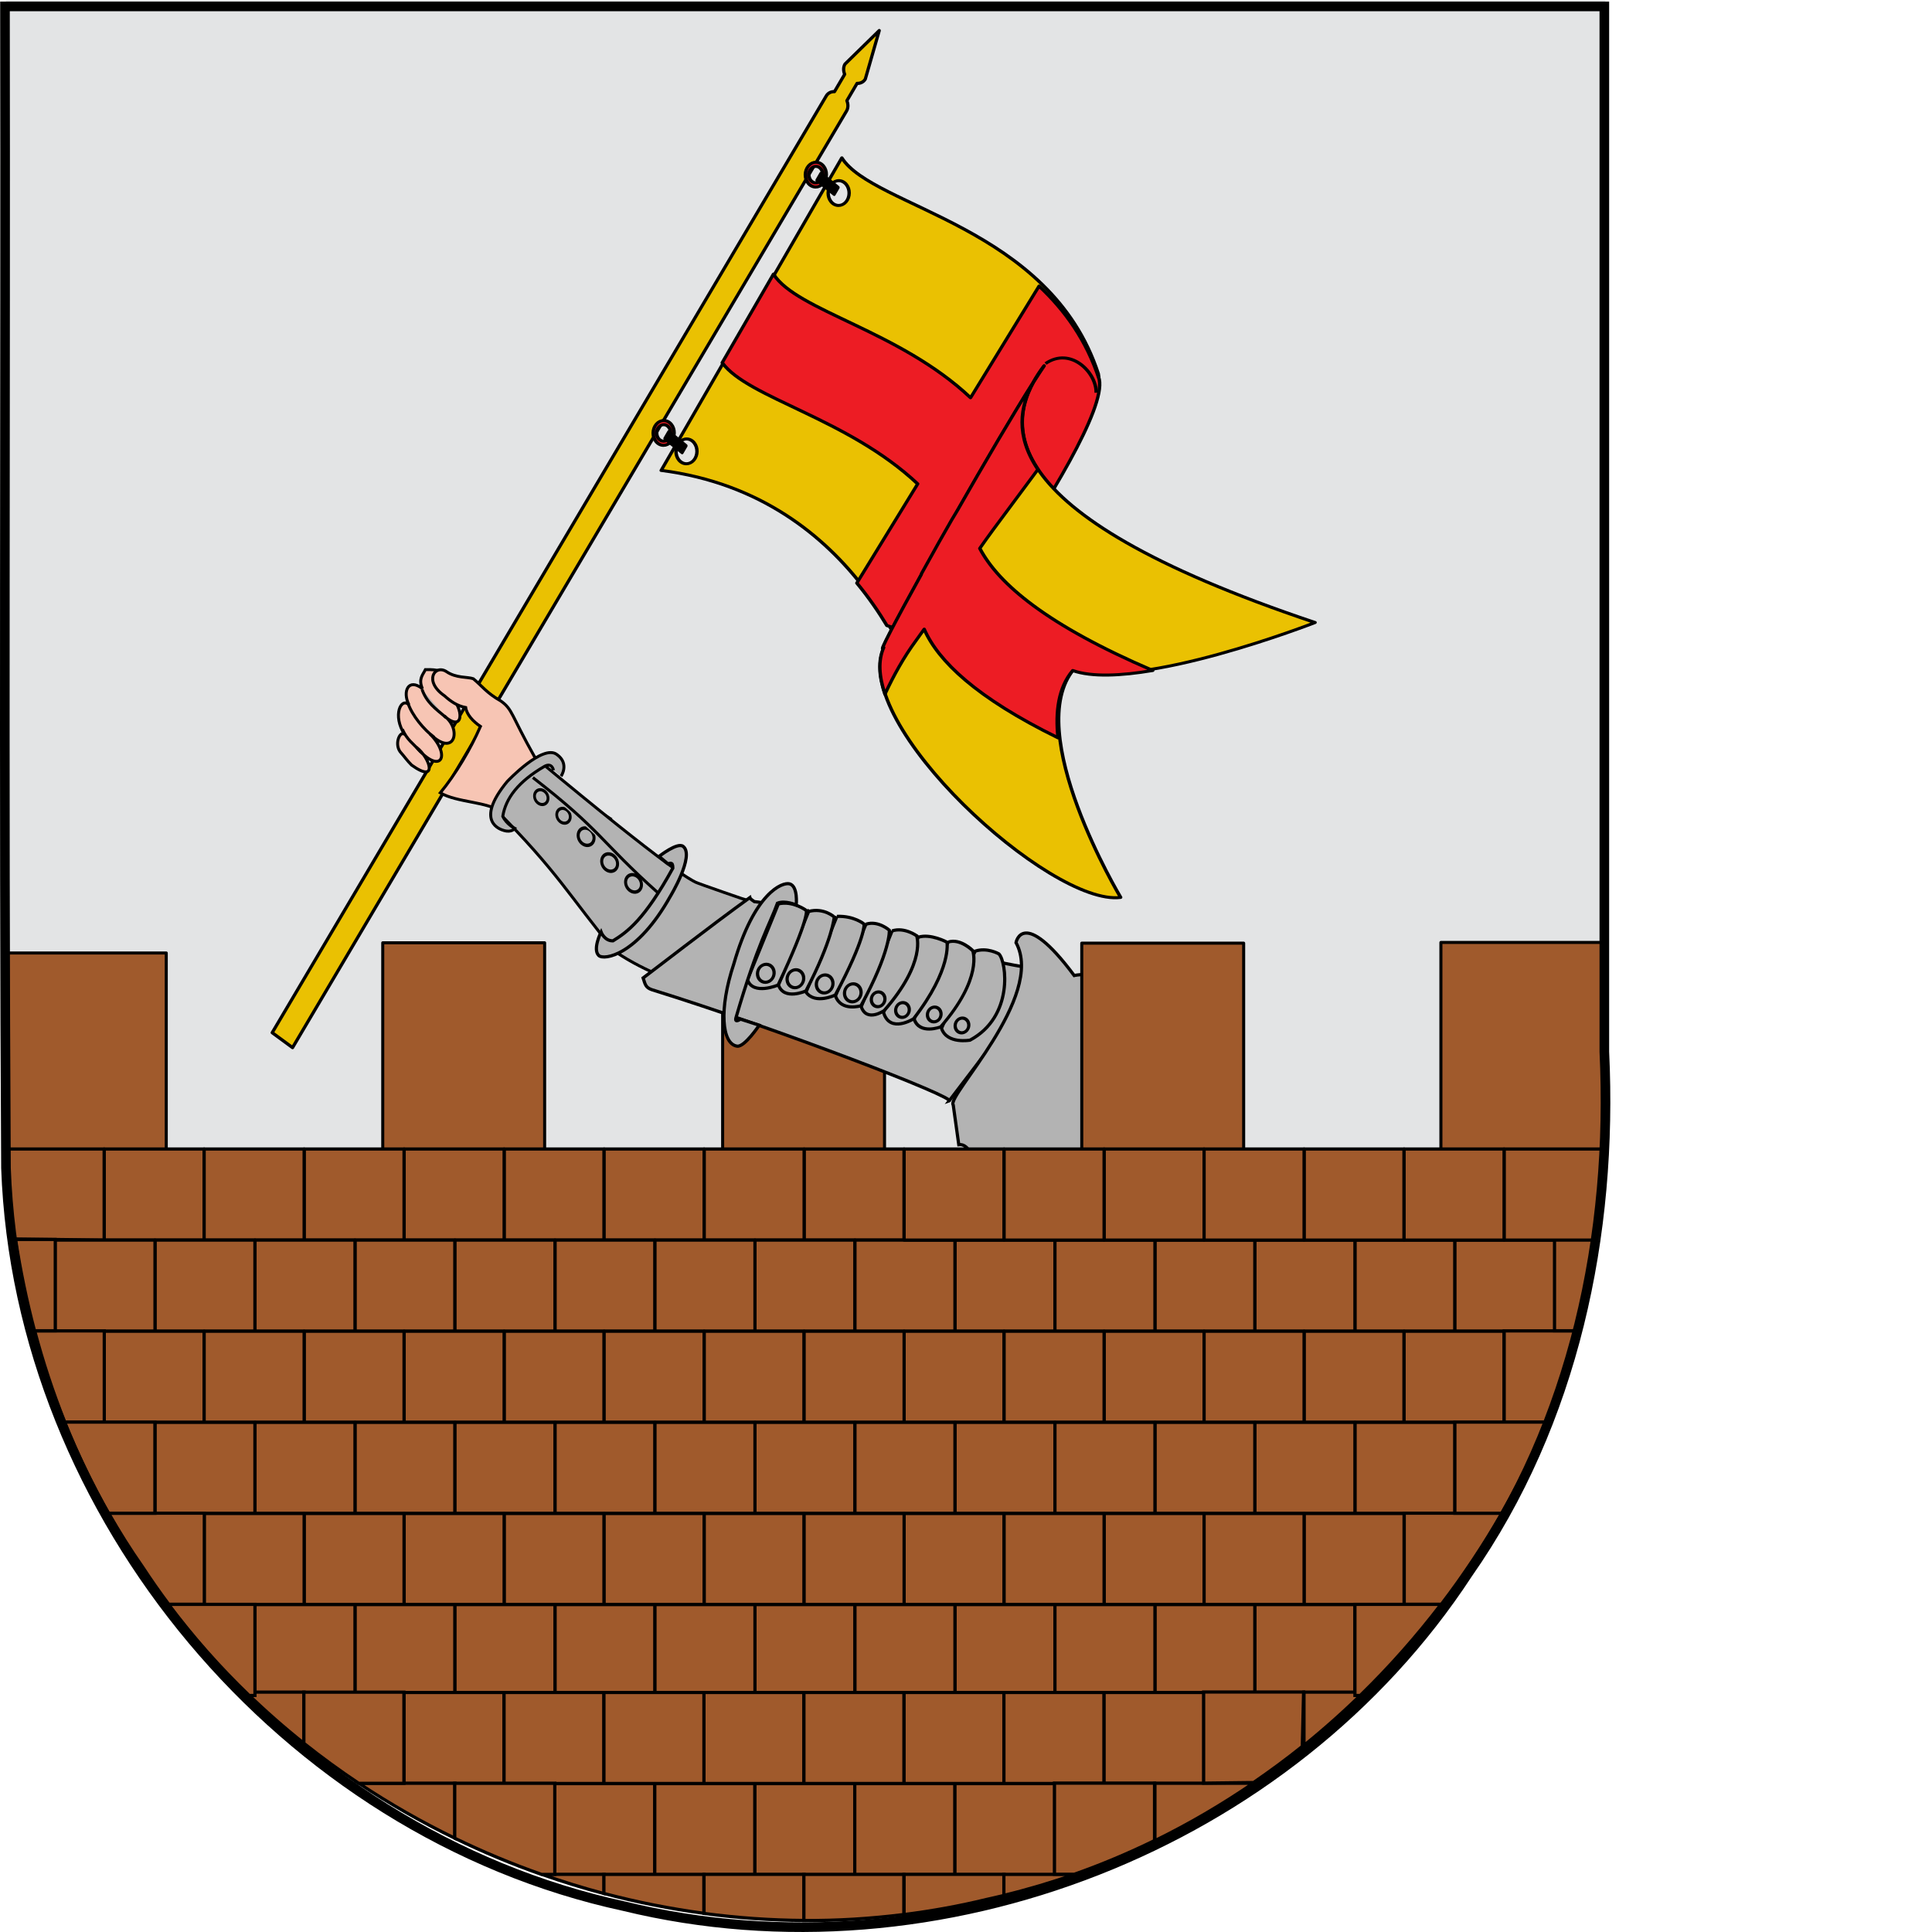 <?xml version="1.0" encoding="UTF-8" standalone="no"?>
<!-- Created with Inkscape (http://www.inkscape.org/) -->

<svg
   width="602.277"
   height="602.277"
   id="svg20908"
   sodipodi:version="0.32"
   inkscape:version="1.3.2 (091e20ef0f, 2023-11-25)"
   version="1.0"
   sodipodi:docname="armarria_Amurrio.svg"
   inkscape:output_extension="org.inkscape.output.svg.inkscape"
   xmlns:inkscape="http://www.inkscape.org/namespaces/inkscape"
   xmlns:sodipodi="http://sodipodi.sourceforge.net/DTD/sodipodi-0.dtd"
   xmlns:xlink="http://www.w3.org/1999/xlink"
   xmlns="http://www.w3.org/2000/svg"
   xmlns:svg="http://www.w3.org/2000/svg"
   xmlns:rdf="http://www.w3.org/1999/02/22-rdf-syntax-ns#"
   xmlns:cc="http://creativecommons.org/ns#"
   xmlns:dc="http://purl.org/dc/elements/1.1/">
  <defs
     id="defs20910">
    <radialGradient
       inkscape:collect="always"
       xlink:href="#linearGradient4043"
       id="radialGradient4079"
       gradientUnits="userSpaceOnUse"
       gradientTransform="matrix(1.183,0.679,-0.897,1.615,72.804,-457.925)"
       cx="518.497"
       cy="90.558"
       fx="518.497"
       fy="90.558"
       r="12.86" />
    <radialGradient
       inkscape:collect="always"
       xlink:href="#linearGradient4043"
       id="radialGradient4106"
       gradientUnits="userSpaceOnUse"
       gradientTransform="matrix(0.192,0.837,-1.754,0.415,827.51,-323.259)"
       cx="498"
       cy="195.375"
       fx="498"
       fy="195.375"
       r="16.477" />
    <linearGradient
       id="linearGradient8547">
      <stop
         style="stop-color:#f1a6bc;stop-opacity:1;"
         offset="0"
         id="stop8549" />
      <stop
         style="stop-color:#cc013e;stop-opacity:1;"
         offset="1"
         id="stop8551" />
    </linearGradient>
    <radialGradient
       inkscape:collect="always"
       xlink:href="#linearGradient8547"
       id="radialGradient4113"
       gradientUnits="userSpaceOnUse"
       cx="177.844"
       cy="234.784"
       fx="177.844"
       fy="234.784"
       r="11.096"
       gradientTransform="matrix(1.194,0,0,1.214,-14.151,-67.913)" />
    <linearGradient
       id="linearGradient7664">
      <stop
         style="stop-color:#63ddce;stop-opacity:1;"
         offset="0"
         id="stop7666" />
      <stop
         style="stop-color:#008070;stop-opacity:1;"
         offset="1"
         id="stop7668" />
    </linearGradient>
    <radialGradient
       inkscape:collect="always"
       xlink:href="#linearGradient7664"
       id="radialGradient4116"
       gradientUnits="userSpaceOnUse"
       gradientTransform="matrix(1.421,0.145,-0.065,0.656,-56.399,8.725)"
       cx="257.307"
       cy="201.575"
       fx="257.307"
       fy="201.575"
       r="14.787" />
    <linearGradient
       id="linearGradient4043">
      <stop
         style="stop-color:#b3e5c9;stop-opacity:1;"
         offset="0"
         id="stop4045" />
      <stop
         style="stop-color:#008070;stop-opacity:1"
         offset="1"
         id="stop4047" />
    </linearGradient>
    <radialGradient
       inkscape:collect="always"
       xlink:href="#linearGradient4043"
       id="radialGradient4138"
       gradientUnits="userSpaceOnUse"
       gradientTransform="matrix(-0.674,1.313,-1.206,-0.641,576.205,-231.151)"
       cx="260.641"
       cy="103.37"
       fx="260.641"
       fy="103.37"
       r="12.129" />
    <linearGradient
       id="linearGradient5892">
      <stop
         style="stop-color:#e9d5d5;stop-opacity:1;"
         offset="0"
         id="stop5894" />
      <stop
         style="stop-color:#cc013e;stop-opacity:1;"
         offset="1"
         id="stop5896" />
    </linearGradient>
    <linearGradient
       id="linearGradient4958">
      <stop
         style="stop-color:#ffffff;stop-opacity:1;"
         offset="0"
         id="stop4960" />
      <stop
         id="stop4966"
         offset="1"
         style="stop-color:#bac5e1;stop-opacity:1;" />
    </linearGradient>
    <inkscape:perspective
       sodipodi:type="inkscape:persp3d"
       inkscape:vp_x="0 : 526.18085 : 1"
       inkscape:vp_y="0 : 1000 : 0"
       inkscape:vp_z="744.09448 : 526.18085 : 1"
       inkscape:persp3d-origin="372.04724 : 350.78715 : 1"
       id="perspective20916" />
    <radialGradient
       inkscape:collect="always"
       xlink:href="#linearGradient4043"
       id="radialGradient5230"
       gradientUnits="userSpaceOnUse"
       gradientTransform="matrix(-0.674,1.313,-1.206,-0.641,576.205,-231.151)"
       cx="260.641"
       cy="103.37"
       fx="260.641"
       fy="103.37"
       r="12.129" />
    <radialGradient
       inkscape:collect="always"
       xlink:href="#linearGradient7664"
       id="radialGradient5232"
       gradientUnits="userSpaceOnUse"
       gradientTransform="matrix(1.421,0.145,-0.065,0.656,-56.399,8.725)"
       cx="257.307"
       cy="201.575"
       fx="257.307"
       fy="201.575"
       r="14.787" />
    <radialGradient
       inkscape:collect="always"
       xlink:href="#linearGradient8547"
       id="radialGradient5234"
       gradientUnits="userSpaceOnUse"
       gradientTransform="matrix(1.194,0,0,1.214,-14.151,-67.913)"
       cx="177.844"
       cy="234.784"
       fx="177.844"
       fy="234.784"
       r="11.096" />
    <radialGradient
       inkscape:collect="always"
       xlink:href="#linearGradient4043"
       id="radialGradient5236"
       gradientUnits="userSpaceOnUse"
       gradientTransform="matrix(0.192,0.837,-1.754,0.415,827.51,-323.259)"
       cx="498"
       cy="195.375"
       fx="498"
       fy="195.375"
       r="16.477" />
    <radialGradient
       inkscape:collect="always"
       xlink:href="#linearGradient4043"
       id="radialGradient5238"
       gradientUnits="userSpaceOnUse"
       gradientTransform="matrix(1.183,0.679,-0.897,1.615,72.804,-457.925)"
       cx="518.497"
       cy="90.558"
       fx="518.497"
       fy="90.558"
       r="12.86" />
    <radialGradient
       inkscape:collect="always"
       xlink:href="#linearGradient4043"
       id="radialGradient5252"
       gradientUnits="userSpaceOnUse"
       gradientTransform="matrix(1.923,1.336,-1.458,3.176,231.81,-845.13)"
       cx="518.497"
       cy="90.558"
       fx="518.497"
       fy="90.558"
       r="12.86" />
    <radialGradient
       inkscape:collect="always"
       xlink:href="#linearGradient4043"
       id="radialGradient5273"
       gradientUnits="userSpaceOnUse"
       gradientTransform="matrix(0.312,1.645,-2.852,0.817,1459.001,-580.326)"
       cx="498"
       cy="195.375"
       fx="498"
       fy="195.375"
       r="16.477" />
    <radialGradient
       inkscape:collect="always"
       xlink:href="#linearGradient8547"
       id="radialGradient5280"
       gradientUnits="userSpaceOnUse"
       gradientTransform="matrix(1.941,0,0,2.387,90.417,-78.218)"
       cx="177.844"
       cy="234.784"
       fx="177.844"
       fy="234.784"
       r="11.096" />
    <radialGradient
       inkscape:collect="always"
       xlink:href="#linearGradient7664"
       id="radialGradient5283"
       gradientUnits="userSpaceOnUse"
       gradientTransform="matrix(2.311,0.285,-0.105,1.291,21.72,72.48)"
       cx="257.307"
       cy="201.575"
       fx="257.307"
       fy="201.575"
       r="14.787" />
    <radialGradient
       inkscape:collect="always"
       xlink:href="#linearGradient4043"
       id="radialGradient5305"
       gradientUnits="userSpaceOnUse"
       gradientTransform="matrix(-1.096,2.581,-1.961,-1.26,1050.366,-399.206)"
       cx="260.641"
       cy="103.37"
       fx="260.641"
       fy="103.37"
       r="12.129" />
  </defs>
  <sodipodi:namedview
     id="base"
     pagecolor="#ffffff"
     bordercolor="#666666"
     borderopacity="1.0"
     gridtolerance="10000"
     guidetolerance="10"
     objecttolerance="10"
     inkscape:pageopacity="0.0"
     inkscape:pageshadow="2"
     inkscape:zoom="0.98994949"
     inkscape:cx="392.94934"
     inkscape:cy="253.04321"
     inkscape:document-units="px"
     inkscape:current-layer="layer1"
     showgrid="false"
     inkscape:window-width="1920"
     inkscape:window-height="1008"
     inkscape:window-x="0"
     inkscape:window-y="0"
     inkscape:showpageshadow="2"
     inkscape:pagecheckerboard="0"
     inkscape:deskcolor="#d1d1d1"
     inkscape:window-maximized="1" />
  <g
     inkscape:label="Layer 1"
     inkscape:groupmode="layer"
     id="layer1"
     transform="translate(-97.571,-284.402)">
    <path
       style="display:inline;overflow:visible;visibility:visible;fill:#e3e4e5;fill-opacity:1;fill-rule:evenodd;stroke:none;stroke-width:1;stroke-linecap:butt;stroke-linejoin:miter;stroke-miterlimit:4;stroke-dasharray:none;stroke-dashoffset:0;stroke-opacity:1;marker:none;marker-start:none;marker-mid:none;marker-end:none;enable-background:accumulate"
       id="path11282"
       sodipodi:nodetypes="ccccccc"
       d="m 598.02,284.402 c -0.204,120.702 0.411,241.429 -0.312,362.122 -3.847,108.318 -86.772,207.231 -192.682,230.106 -97.98,23.861 -207.689,-19.024 -262.992,-103.589 -33.121,-47.294 -45.324,-105.814 -42.592,-162.786 1e-4,-108.62 0,-217.234 0,-325.854 166.188,0 332.391,0 498.579,0 z" />
    <path
       style="font-size:11px;letter-spacing:0;word-spacing:0;display:inline;fill:#a05a2c;fill-opacity:1;fill-rule:nonzero;stroke:#000000;stroke-width:0.948;stroke-linecap:butt;stroke-linejoin:round;stroke-miterlimit:4;stroke-dasharray:none;stroke-opacity:1"
       d="m 322.843,646.194 v -68.104 h 50.468 v 68.104 z"
       class="ps09 ps17 ps222"
       id="path46836" />
    <path
       style="font-size:11px;letter-spacing:0;word-spacing:0;display:inline;fill:#a05a2c;fill-opacity:1;fill-rule:nonzero;stroke:#000000;stroke-width:1;stroke-linecap:butt;stroke-linejoin:round;stroke-miterlimit:4;stroke-dasharray:none;stroke-opacity:1"
       d="m 348.245,670.985 v -28.402 h 31.169 v 28.402 z"
       class="ps09 ps17 ps222"
       id="path9206" />
    <path
       inkscape:connector-type="polyline"
       id="path14001"
       d="m 447.533,688.269 v 20.882"
       style="fill:#a05a2c;fill-opacity:1;fill-rule:evenodd;stroke:#000000;stroke-width:1;stroke-linecap:butt;stroke-linejoin:miter;stroke-miterlimit:4;stroke-dasharray:none;stroke-opacity:1"
       inkscape:connector-curvature="0" />
    <path
       inkscape:connector-type="polyline"
       id="path14005"
       d="m 229.03,660.223 v 24.959"
       style="display:inline;fill:#a05a2c;fill-opacity:1;fill-rule:evenodd;stroke:#000000;stroke-width:1;stroke-linecap:butt;stroke-linejoin:miter;stroke-miterlimit:4;stroke-dasharray:none;stroke-opacity:1"
       inkscape:connector-curvature="0" />
    <path
       inkscape:connector-type="polyline"
       id="path14007"
       d="m 247.877,689.04 v 19.88"
       style="fill:#a05a2c;fill-opacity:1;fill-rule:evenodd;stroke:#000000;stroke-width:1;stroke-linecap:butt;stroke-linejoin:miter;stroke-miterlimit:4;stroke-dasharray:none;stroke-opacity:1"
       inkscape:connector-curvature="0" />
    <path
       inkscape:connector-type="polyline"
       id="path14009"
       d="m 267.641,661.087 0.302,24.457"
       style="display:inline;fill:#a05a2c;fill-opacity:1;fill-rule:evenodd;stroke:#000000;stroke-width:1;stroke-linecap:butt;stroke-linejoin:miter;stroke-miterlimit:4;stroke-dasharray:none;stroke-opacity:1"
       sodipodi:nodetypes="cc"
       inkscape:connector-curvature="0" />
    <path
       inkscape:connector-type="polyline"
       id="path14011"
       d="m 306.503,659.095 v 41.668"
       style="fill:#a05a2c;fill-opacity:1;fill-rule:evenodd;stroke:#000000;stroke-width:1;stroke-linecap:butt;stroke-linejoin:miter;stroke-miterlimit:4;stroke-dasharray:none;stroke-opacity:1"
       inkscape:connector-curvature="0" />
    <path
       style="fill:#a05a2c;fill-opacity:1;fill-rule:evenodd;stroke:#000000;stroke-width:1;stroke-linecap:butt;stroke-linejoin:miter;stroke-opacity:1"
       d="m 213.946,685.084 267.151,2.95"
       id="path13465" />
    <path
       style="font-size:11px;letter-spacing:0;word-spacing:0;display:inline;fill:#a05a2c;fill-opacity:1;fill-rule:nonzero;stroke:#000000;stroke-width:0.948;stroke-linecap:butt;stroke-linejoin:round;stroke-miterlimit:4;stroke-dasharray:none;stroke-opacity:1"
       d="m 98.932,649.588 v -68.104 h 50.468 v 68.104 z"
       class="ps09 ps17 ps222"
       id="path46840" />
    <path
       style="font-size:11px;letter-spacing:0;word-spacing:0;display:inline;fill:#a05a2c;fill-opacity:1;fill-rule:nonzero;stroke:#000000;stroke-width:1;stroke-linecap:butt;stroke-linejoin:round;stroke-miterlimit:4;stroke-dasharray:none;stroke-opacity:1"
       d="m 130.041,670.985 v -28.402 h 31.169 v 28.402 z"
       class="ps09 ps17 ps222"
       id="path9170" />
    <path
       style="font-size:11px;letter-spacing:0;word-spacing:0;display:inline;fill:#a05a2c;fill-opacity:1;fill-rule:nonzero;stroke:#000000;stroke-width:1;stroke-linecap:butt;stroke-linejoin:round;stroke-miterlimit:4;stroke-dasharray:none;stroke-opacity:1"
       d="m 101.012,670.628 -2.143,-28.045 h 31.169 v 28.402 z"
       class="ps09 ps17 ps222"
       id="path30637"
       sodipodi:nodetypes="ccccc" />
    <path
       style="font-size:11px;letter-spacing:0;word-spacing:0;display:inline;fill:#a05a2c;fill-opacity:1;fill-rule:nonzero;stroke:#000000;stroke-width:0.948;stroke-linecap:butt;stroke-linejoin:round;stroke-miterlimit:4;stroke-dasharray:none;stroke-opacity:1"
       d="m 216.887,646.413 v -68.104 h 50.468 v 68.104 z"
       class="ps09 ps17 ps222"
       id="path46838" />
    <path
       style="font-size:11px;letter-spacing:0;word-spacing:0;display:inline;fill:#a05a2c;fill-opacity:1;fill-rule:nonzero;stroke:#000000;stroke-width:1;stroke-linecap:butt;stroke-linejoin:round;stroke-miterlimit:4;stroke-dasharray:none;stroke-opacity:1"
       d="m 192.385,670.985 v -28.402 h 31.169 v 28.402 z"
       class="ps09 ps17 ps222"
       id="path30639" />
    <path
       style="font-size:11px;letter-spacing:0;word-spacing:0;display:inline;fill:#a05a2c;fill-opacity:1;fill-rule:nonzero;stroke:#000000;stroke-width:1;stroke-linecap:butt;stroke-linejoin:round;stroke-miterlimit:4;stroke-dasharray:none;stroke-opacity:1"
       d="m 161.213,670.985 v -28.402 h 31.169 v 28.402 z"
       class="ps09 ps17 ps222"
       id="path30641" />
    <path
       style="font-size:11px;letter-spacing:0;word-spacing:0;display:inline;fill:#a05a2c;fill-opacity:1;fill-rule:nonzero;stroke:#000000;stroke-width:1;stroke-linecap:butt;stroke-linejoin:round;stroke-miterlimit:4;stroke-dasharray:none;stroke-opacity:1"
       d="m 254.729,670.985 v -28.402 h 31.169 v 28.402 z"
       class="ps09 ps17 ps222"
       id="path17169" />
    <path
       style="font-size:11px;letter-spacing:0;word-spacing:0;display:inline;fill:#a05a2c;fill-opacity:1;fill-rule:nonzero;stroke:#000000;stroke-width:1;stroke-linecap:butt;stroke-linejoin:round;stroke-miterlimit:4;stroke-dasharray:none;stroke-opacity:1"
       d="m 223.557,670.985 v -28.402 h 31.169 v 28.402 z"
       class="ps09 ps17 ps222"
       id="path30644" />
    <path
       style="font-size:11px;letter-spacing:0;word-spacing:0;display:inline;fill:#a05a2c;fill-opacity:1;fill-rule:nonzero;stroke:#000000;stroke-width:1;stroke-linecap:butt;stroke-linejoin:round;stroke-miterlimit:4;stroke-dasharray:none;stroke-opacity:1"
       d="m 317.073,670.985 v -28.402 h 31.169 v 28.402 z"
       class="ps09 ps17 ps222"
       id="path30646" />
    <path
       d="m 371.663,293.929 -10.684,10.457 c -0.542,0.923 -0.539,2.1 -0.091,3.177 l -3.173,5.4 c -1.061,-0.032 -2.03,0.432 -2.572,1.354 l -172.713,292.008 6.341,4.659 172.713,-292.008 c 0.542,-0.922 0.538,-2.101 0.091,-3.177 l 3.173,-5.4 c 1.062,0.033 2.029,-0.431 2.572,-1.354 z"
       style="fill:#eac102;fill-opacity:1;fill-rule:nonzero;stroke:#000000;stroke-width:1;stroke-linecap:round;stroke-linejoin:round;stroke-miterlimit:4;stroke-dasharray:none;stroke-opacity:1"
       id="path3923"
       sodipodi:nodetypes="cccccccccccc" />
    <path
       style="font-size:11px;letter-spacing:0;word-spacing:0;display:inline;fill:#a05a2c;fill-opacity:1;fill-rule:nonzero;stroke:#000000;stroke-width:1;stroke-linecap:butt;stroke-linejoin:round;stroke-miterlimit:4;stroke-dasharray:none;stroke-opacity:1"
       d="m 285.901,670.985 v -28.402 h 31.169 v 28.402 z"
       class="ps09 ps17 ps222"
       id="path30648" />
    <path
       style="display:inline;fill:#f7c5b4;fill-opacity:1;fill-rule:evenodd;stroke:#000000;stroke-width:0.919;stroke-linecap:butt;stroke-linejoin:miter;stroke-miterlimit:4;stroke-dasharray:none;stroke-opacity:1"
       d="m 238.352,495.205 c -2.732,-1.471 -4.158,-2.178 -8.173,-2.053 -0.797,1.659 -2.242,2.893 -0.926,5.938 -4.372,-3.431 -6.293,0.822 -4.218,4.998 -2.393,-2.368 -5.236,3.311 -1.304,9.336 -1.276,-1.53 -3.32,2.596 -1.465,5.271 1.42,1.619 2.231,2.83 3.616,4.208 8.314,5.977 5.805,-2.25 1.512,-5.533 7.58,8.87 10.937,2.63 4.242,-4.154 7.817,7.594 9.929,-1.677 4.425,-5.62 6.157,5.477 6.228,-2.342 1.83,-6.308 l -1.905,-3.173 z"
       id="path15830"
       sodipodi:nodetypes="ccccccccccccc" />
    <path
       style="display:inline;fill:#f7c5b4;fill-opacity:1;fill-rule:evenodd;stroke:#000000;stroke-width:0.919;stroke-linecap:butt;stroke-linejoin:miter;stroke-miterlimit:4;stroke-dasharray:none;stroke-opacity:1"
       d="m 236.769,493.784 c -3.641,-2.387 -7.237,2.944 -0.676,7.497 2.029,1.83 4.077,3.203 6.656,3.682 0.314,2.204 2.236,4.279 4.591,5.893 -2.982,6.864 -7.613,14.735 -12.51,20.698 5.188,3.082 14.981,2.734 18.867,5.966 14.487,14.334 -2.217,0.1 16.537,9.525 l 17.299,-7.602 c -13.661,-8.562 -15.361,-12.102 -23.356,-19.185 -7.361,-13.056 -6.742,-14.67 -10.478,-17.334 -4.421,-2.479 -5.962,-4.78 -8.581,-6.935 -1.73,-0.633 -5.36,-0.146 -8.348,-2.204 z"
       id="path16951"
       sodipodi:nodetypes="cccccccccccc" />
    <path
       style="display:inline;fill:#b3b3b3;fill-rule:evenodd;stroke:#000000;stroke-width:0.919;stroke-linecap:butt;stroke-linejoin:miter;stroke-miterlimit:4;stroke-dasharray:none;stroke-opacity:1"
       d="m 229.13,499.301 c 1.416,4.063 4.172,6.013 7.458,8.752"
       id="path22348"
       sodipodi:nodetypes="cc" />
    <path
       style="display:inline;fill:none;fill-rule:evenodd;stroke:#000000;stroke-width:0.919;stroke-linecap:butt;stroke-linejoin:miter;stroke-miterlimit:4;stroke-dasharray:none;stroke-opacity:1"
       d="m 224.691,503.448 c 1.367,4.083 5.017,8.37 8.236,10.824"
       id="path22350"
       sodipodi:nodetypes="cc" />
    <path
       style="display:inline;fill:none;fill-rule:evenodd;stroke:#000000;stroke-width:0.919;stroke-linecap:butt;stroke-linejoin:miter;stroke-miterlimit:4;stroke-dasharray:none;stroke-opacity:1"
       d="m 223.005,511.753 c 1.526,3.348 3.061,4.131 5.792,7.112"
       id="path22352"
       sodipodi:nodetypes="cc" />
    <path
       style="display:inline;fill:#b3b3b3;fill-opacity:1;fill-rule:evenodd;stroke:#000000;stroke-width:0.919;stroke-linecap:butt;stroke-linejoin:miter;stroke-miterlimit:4;stroke-opacity:1"
       d="m 321.155,594.796 c -0.267,-2.057 12.126,-15.2 10.277,-29.424 -0.429,-0.049 -16.171,-5.524 -16.996,-5.943 -1.637,-0.833 -7.616,-3.552 -49.536,-38.442 l -13.006,15.615 c 19.465,19.45 23.194,27.201 37.402,44.418 10.423,7.04 19.669,9.288 24.947,12.361 3.395,1.976 4.576,1.668 6.911,1.415 z"
       id="path3595"
       sodipodi:nodetypes="ccscccsc" />
    <path
       style="display:inline;fill:#b3b3b3;fill-opacity:1;fill-rule:evenodd;stroke:#000000;stroke-width:1;stroke-linecap:butt;stroke-linejoin:miter;stroke-miterlimit:4;stroke-opacity:1"
       d="m 424.679,586.653 c -17.024,-0.127 -79.025,-19.961 -91.959,-21.185 -0.369,-0.27 -1.261,-0.79 -1.384,-1.264 -11.955,8.613 -31.552,23.823 -33.28,25.069 0.662,2.033 0.768,2.983 2.732,3.658 39.402,12.237 95.472,33.819 92.64,34.707 z"
       id="path3330"
       sodipodi:nodetypes="ccccccc" />
    <path
       sodipodi:nodetypes="ccccc"
       id="path46445"
       d="m 401.555,580.913 -10.479,24.073 c 1.713,5.01 8.893,3.666 8.893,3.666 13.716,-7.374 11.371,-24.486 9.003,-26.878 0,0 -3.597,-2.109 -7.417,-0.862 z"
       style="display:inline;fill:#b3b3b3;fill-opacity:1;fill-rule:evenodd;stroke:#000000;stroke-width:1;stroke-linecap:butt;stroke-linejoin:miter;stroke-miterlimit:4;stroke-dasharray:none;stroke-opacity:1" />
    <g
       style="display:inline;fill:#b3b3b3;stroke:#000000;stroke-width:1.567;stroke-opacity:1"
       id="g46455"
       transform="matrix(0.088,0.618,-0.639,0.139,422.091,252.813)">
      <path
         sodipodi:nodetypes="ccccc"
         id="path46441"
         d="m 500.617,114.223 34.087,21.298 c 8.447,-1.516 6.614,-12.002 6.614,-12.002 -19.277,-23.392 -33.834,-20.36 -33.834,-20.36 0,0 -7.516,5 -6.867,11.065 z"
         style="fill:#b3b3b3;fill-opacity:1;fill-rule:evenodd;stroke:#000000;stroke-width:1.567;stroke-linecap:butt;stroke-linejoin:miter;stroke-miterlimit:4;stroke-dasharray:none;stroke-opacity:1" />
      <ellipse
         transform="matrix(2.246,0,0,2.246,130.561,-31.633)"
         id="path46443"
         style="fill:#b3b3b3;fill-opacity:1;stroke:#000000;stroke-width:0.697;stroke-miterlimit:4;stroke-dasharray:none;stroke-opacity:1"
         cx="179.878"
         cy="70.052"
         rx="1.623"
         ry="1.463" />
    </g>
    <path
       sodipodi:nodetypes="ccccc"
       id="path46437"
       d="m 383.821,576.578 -10.822,23.422 c 1.958,6.727 9.372,1.995 9.372,1.995 12.006,-15.531 10.41,-23.873 10.41,-23.873 0,0 -5.139,-2.791 -8.959,-1.543 z"
       style="display:inline;fill:#b3b3b3;fill-opacity:1;fill-rule:evenodd;stroke:#000000;stroke-width:1;stroke-linecap:butt;stroke-linejoin:miter;stroke-miterlimit:4;stroke-dasharray:none;stroke-opacity:1" />
    <ellipse
       transform="matrix(0.198,1.388,-1.436,0.313,443.884,327.661)"
       id="path46439"
       style="display:inline;fill:#b3b3b3;fill-opacity:1;stroke:#000000;stroke-width:0.697;stroke-miterlimit:4;stroke-dasharray:none;stroke-opacity:1"
       cx="179.878"
       cy="70.052"
       rx="1.623"
       ry="1.463" />
    <path
       style="display:inline;fill:#b3b3b3;fill-opacity:1;fill-rule:evenodd;stroke:#000000;stroke-width:1;stroke-linecap:butt;stroke-linejoin:miter;stroke-miterlimit:4;stroke-dasharray:none;stroke-opacity:1"
       d="m 375.677,574.599 -9.626,23.634 c 1.713,5.01 7.167,1.197 7.167,1.197 13.258,-15.178 10.098,-23.323 10.098,-23.323 0,0 -3.82,-2.756 -7.64,-1.508 z"
       id="path8473"
       sodipodi:nodetypes="ccccc" />
    <path
       sodipodi:nodetypes="ccccc"
       id="path9360"
       d="m 367.527,572.512 -9.507,22.34 c 1.713,5.01 7.94,3.079 7.94,3.079 9.342,-17.154 8.856,-23.54 8.856,-23.54 0,0 -3.468,-3.125 -7.289,-1.878 z"
       style="display:inline;fill:#b3b3b3;fill-opacity:1;fill-rule:evenodd;stroke:#000000;stroke-width:1;stroke-linecap:butt;stroke-linejoin:miter;stroke-miterlimit:4;stroke-dasharray:none;stroke-opacity:1" />
    <path
       style="display:inline;fill:#b3b3b3;fill-opacity:1;fill-rule:evenodd;stroke:#000000;stroke-width:1;stroke-linecap:butt;stroke-linejoin:miter;stroke-miterlimit:4;stroke-dasharray:none;stroke-opacity:1"
       d="m 358.469,570.071 -9.626,23.634 c 2.879,3.975 9.139,0.865 9.139,0.865 9.541,-17.881 8.96,-22.099 8.96,-22.099 0,0 -3.094,-2.621 -8.474,-2.4 z"
       id="path9362"
       sodipodi:nodetypes="ccccc" />
    <path
       sodipodi:nodetypes="ccccc"
       id="path9364"
       d="m 349.665,568.533 -9.426,22.908 c 1.713,5.01 8.575,1.866 8.575,1.866 8.302,-15.951 8.825,-23.046 8.825,-23.046 0,0 -3.246,-2.979 -7.974,-1.728 z"
       style="display:inline;fill:#b3b3b3;fill-opacity:1;fill-rule:evenodd;stroke:#000000;stroke-width:1;stroke-linecap:butt;stroke-linejoin:miter;stroke-miterlimit:4;stroke-dasharray:none;stroke-opacity:1" />
    <path
       style="display:inline;fill:#b3b3b3;fill-opacity:1;fill-rule:evenodd;stroke:#000000;stroke-width:1;stroke-linecap:butt;stroke-linejoin:miter;stroke-miterlimit:4;stroke-dasharray:none;stroke-opacity:1"
       d="m 340.209,566.185 -9.626,23.634 c 1.713,5.01 9.554,1.653 9.554,1.653 9.893,-21.081 8.798,-23.235 8.798,-23.235 0,0 -4.181,-3.165 -8.727,-2.052 z"
       id="path9366"
       sodipodi:nodetypes="ccccc" />
    <ellipse
       transform="matrix(0.241,1.692,-1.75,0.382,424.769,258.396)"
       id="path10255"
       style="display:inline;fill:#b3b3b3;fill-opacity:1;stroke:#000000;stroke-width:0.572;stroke-miterlimit:4;stroke-dasharray:none;stroke-opacity:1"
       cx="179.878"
       cy="70.052"
       rx="1.623"
       ry="1.463" />
    <ellipse
       style="display:inline;fill:#b3b3b3;fill-opacity:1;stroke:#000000;stroke-width:0.572;stroke-miterlimit:4;stroke-dasharray:none;stroke-opacity:1"
       id="path10257"
       transform="matrix(0.241,1.692,-1.75,0.382,433.885,260.019)"
       cx="179.878"
       cy="70.052"
       rx="1.623"
       ry="1.463" />
    <ellipse
       transform="matrix(0.241,1.692,-1.75,0.382,442.66,262.791)"
       id="path10259"
       style="display:inline;fill:#b3b3b3;fill-opacity:1;stroke:#000000;stroke-width:0.572;stroke-miterlimit:4;stroke-dasharray:none;stroke-opacity:1"
       cx="179.878"
       cy="70.052"
       rx="1.623"
       ry="1.463" />
    <ellipse
       style="display:inline;fill:#b3b3b3;fill-opacity:1;stroke:#000000;stroke-width:0.697;stroke-miterlimit:4;stroke-dasharray:none;stroke-opacity:1"
       id="path10261"
       transform="matrix(0.198,1.388,-1.436,0.313,436.295,324.329)"
       cx="179.878"
       cy="70.052"
       rx="1.623"
       ry="1.463" />
    <ellipse
       style="display:inline;fill:#b3b3b3;fill-opacity:1;stroke:#000000;stroke-width:0.572;stroke-miterlimit:4;stroke-dasharray:none;stroke-opacity:1"
       id="path10263"
       transform="matrix(0.241,1.692,-1.75,0.382,415.541,256.7)"
       cx="179.878"
       cy="70.052"
       rx="1.623"
       ry="1.463" />
    <path
       style="display:inline;fill:#b3b3b3;fill-opacity:1;fill-rule:evenodd;stroke:#000000;stroke-width:1;stroke-linecap:butt;stroke-linejoin:miter;stroke-miterlimit:4;stroke-dasharray:none;stroke-opacity:1"
       d="m 334.248,603.996 c 0,0 -5.857,-1.898 -5.857,-1.898 0,0 -1.934,1.419 -1.378,-0.485 6.819,-23.353 10.615,-29.191 12.922,-35.648 2.393,-0.988 5.851,0.557 5.851,0.557 0,0 0.614,-5.852 -2.062,-6.588 -2.257,-0.621 -11.003,2.735 -17.399,24.963 -4.701,14.121 -3.75,24.965 1.045,25.635 2.325,0.323 6.878,-6.535 6.878,-6.535 z"
       id="path7584"
       sodipodi:nodetypes="ccsccscsc" />
    <ellipse
       transform="matrix(0.198,1.388,-1.436,0.313,462.435,332.482)"
       id="path46447"
       style="display:inline;fill:#b3b3b3;fill-opacity:1;stroke:#000000;stroke-width:0.697;stroke-miterlimit:4;stroke-dasharray:none;stroke-opacity:1"
       cx="179.878"
       cy="70.052"
       rx="1.623"
       ry="1.463" />
    <path
       style="display:inline;fill:#b3b3b3;fill-opacity:1;fill-rule:evenodd;stroke:#000000;stroke-width:0.919;stroke-linecap:butt;stroke-linejoin:miter;stroke-miterlimit:4;stroke-dasharray:none;stroke-opacity:1"
       d="m 270.101,524.534 c 0,0 -0.389,-2.543 -2.795,-1.231 -8.195,4.756 -12.109,9.979 -12.999,15.58 1.16,2.508 3.748,3.758 3.748,3.758 0,0 -0.904,1.356 -3.304,0.686 -1.069,-0.298 -9.462,-2.641 0.917,-15.275 0,0 11.172,-11.902 15.555,-8.399 3.937,2.84 1.255,6.729 1.255,6.729"
       id="path3155"
       sodipodi:nodetypes="cccccccc" />
    <path
       sodipodi:nodetypes="cccccscsc"
       id="path4927"
       d="m 303.027,551.379 c 0,0 2.323,1.947 2.686,2.251 0.624,0.106 1.629,-0.869 1.609,1.408 -8.848,16.091 -14.287,19.969 -18.656,22.655 -2.649,0.084 -3.724,-2.746 -3.724,-2.746 0,0 -2.695,5.346 -0.743,7.297 1.647,1.646 12.047,-0.061 22.299,-18.353 0,0 7.725,-12.733 4.038,-15.637 -1.788,-1.407 -7.509,3.125 -7.509,3.125 z"
       style="display:inline;fill:#b3b3b3;fill-opacity:1;fill-rule:evenodd;stroke:#000000;stroke-width:1;stroke-linecap:butt;stroke-linejoin:miter;stroke-miterlimit:4;stroke-dasharray:none;stroke-opacity:1" />
    <ellipse
       transform="matrix(1.297,1.087,-0.893,1.408,124.32,265.627)"
       id="path10265"
       style="display:inline;fill:#b3b3b3;fill-opacity:1;stroke:#000000;stroke-width:0.598;stroke-miterlimit:4;stroke-dasharray:none;stroke-opacity:1"
       cx="179.878"
       cy="70.052"
       rx="1.623"
       ry="1.463" />
    <ellipse
       style="display:inline;fill:#b3b3b3;fill-opacity:1;stroke:#000000;stroke-width:0.598;stroke-miterlimit:4;stroke-dasharray:none;stroke-opacity:1"
       id="path10267"
       transform="matrix(1.297,1.087,-0.893,1.408,116.869,259.142)"
       cx="179.878"
       cy="70.052"
       rx="1.623"
       ry="1.463" />
    <ellipse
       transform="matrix(1.297,1.087,-0.893,1.408,109.538,251.066)"
       id="path10269"
       style="display:inline;fill:#b3b3b3;fill-opacity:1;stroke:#000000;stroke-width:0.598;stroke-miterlimit:4;stroke-dasharray:none;stroke-opacity:1"
       cx="179.878"
       cy="70.052"
       rx="1.623"
       ry="1.463" />
    <ellipse
       style="display:inline;fill:#b3b3b3;fill-opacity:1;stroke:#000000;stroke-width:0.645;stroke-miterlimit:4;stroke-dasharray:none;stroke-opacity:1"
       id="path10271"
       transform="matrix(1.105,0.926,-0.761,1.199,127.782,288.15)"
       cx="179.878"
       cy="70.052"
       rx="1.623"
       ry="1.463" />
    <ellipse
       transform="matrix(1.105,0.926,-0.761,1.199,120.846,282.337)"
       id="path10273"
       style="display:inline;fill:#b3b3b3;fill-opacity:1;stroke:#000000;stroke-width:0.645;stroke-miterlimit:4;stroke-dasharray:none;stroke-opacity:1"
       cx="179.878"
       cy="70.052"
       rx="1.623"
       ry="1.463" />
    <path
       style="display:inline;fill:#b3b3b3;fill-opacity:1;fill-rule:evenodd;stroke:#000000;stroke-width:0.919;stroke-linecap:butt;stroke-linejoin:miter;stroke-opacity:1"
       d="m 263.692,526.805 c 21.512,16.663 20.848,19.69 39.008,35.934"
       id="path10275"
       sodipodi:nodetypes="cc" />
    <path
       sodipodi:nodetypes="cccccscc"
       style="display:inline;overflow:visible;visibility:visible;fill:#b3b3b3;fill-opacity:1;fill-rule:evenodd;stroke:#000000;stroke-width:1;stroke-linecap:butt;stroke-linejoin:miter;stroke-miterlimit:4;stroke-dasharray:none;stroke-dashoffset:0;stroke-opacity:1;marker:none"
       d="m 462.737,619.888 c -5.592,-37.228 -30.296,-31.379 -30.296,-31.379 -16.101,-21.626 -18.138,-10.254 -18.138,-10.254 9.194,16.801 -21.916,48.011 -19.573,50.608 l 1.727,12.372 c 6.78,-0.91 7.055,22.942 14.14,21.167 50.947,-12.765 25.963,6.232 45.059,1.448 -0.177,-2.032 7.355,-42.142 7.081,-43.962 z"
       id="path5089" />
    <path
       style="font-size:11px;letter-spacing:0;word-spacing:0;display:inline;fill:#a05a2c;fill-opacity:1;fill-rule:nonzero;stroke:#000000;stroke-width:1;stroke-linecap:butt;stroke-linejoin:round;stroke-miterlimit:4;stroke-dasharray:none;stroke-opacity:1"
       d="m 145.891,699.391 v -28.402 h 31.169 v 28.402 z"
       class="ps09 ps17 ps222"
       id="path9274" />
    <path
       style="font-size:11px;letter-spacing:0;word-spacing:0;display:inline;fill:#a05a2c;fill-opacity:1;fill-rule:nonzero;stroke:#000000;stroke-width:1;stroke-linecap:butt;stroke-linejoin:round;stroke-miterlimit:4;stroke-dasharray:none;stroke-opacity:1"
       d="m 114.719,699.391 v -28.402 h 31.169 v 28.402 z"
       class="ps09 ps17 ps222"
       id="path9276" />
    <path
       style="font-size:11px;letter-spacing:0;word-spacing:0;display:inline;fill:#a05a2c;fill-opacity:1;fill-rule:nonzero;stroke:#000000;stroke-width:1;stroke-linecap:butt;stroke-linejoin:round;stroke-miterlimit:4;stroke-dasharray:none;stroke-opacity:1"
       d="m 208.235,699.391 v -28.402 h 31.169 v 28.402 z"
       class="ps09 ps17 ps222"
       id="path9282" />
    <path
       style="font-size:11px;letter-spacing:0;word-spacing:0;display:inline;fill:#a05a2c;fill-opacity:1;fill-rule:nonzero;stroke:#000000;stroke-width:1;stroke-linecap:butt;stroke-linejoin:round;stroke-miterlimit:4;stroke-dasharray:none;stroke-opacity:1"
       d="m 177.063,699.391 v -28.402 h 31.169 v 28.402 z"
       class="ps09 ps17 ps222"
       id="path9284" />
    <path
       style="font-size:11px;letter-spacing:0;word-spacing:0;display:inline;fill:#a05a2c;fill-opacity:1;fill-rule:nonzero;stroke:#000000;stroke-width:1;stroke-linecap:butt;stroke-linejoin:round;stroke-miterlimit:4;stroke-dasharray:none;stroke-opacity:1"
       d="m 270.579,699.391 v -28.402 h 31.169 v 28.402 z"
       class="ps09 ps17 ps222"
       id="path9292" />
    <path
       style="font-size:11px;letter-spacing:0;word-spacing:0;display:inline;fill:#a05a2c;fill-opacity:1;fill-rule:nonzero;stroke:#000000;stroke-width:1;stroke-linecap:butt;stroke-linejoin:round;stroke-miterlimit:4;stroke-dasharray:none;stroke-opacity:1"
       d="m 239.407,699.391 v -28.402 h 31.169 v 28.402 z"
       class="ps09 ps17 ps222"
       id="path9294" />
    <path
       style="font-size:11px;letter-spacing:0;word-spacing:0;display:inline;fill:#a05a2c;fill-opacity:1;fill-rule:nonzero;stroke:#000000;stroke-width:1;stroke-linecap:butt;stroke-linejoin:round;stroke-miterlimit:4;stroke-dasharray:none;stroke-opacity:1"
       d="m 332.923,699.391 v -28.402 h 31.169 v 28.402 z"
       class="ps09 ps17 ps222"
       id="path9300" />
    <path
       style="font-size:11px;letter-spacing:0;word-spacing:0;display:inline;fill:#a05a2c;fill-opacity:1;fill-rule:nonzero;stroke:#000000;stroke-width:1;stroke-linecap:butt;stroke-linejoin:round;stroke-miterlimit:4;stroke-dasharray:none;stroke-opacity:1"
       d="m 301.751,699.391 v -28.402 h 31.169 v 28.402 z"
       class="ps09 ps17 ps222"
       id="path9302" />
    <path
       style="font-size:11px;letter-spacing:0;word-spacing:0;display:inline;fill:#a05a2c;fill-opacity:1;fill-rule:nonzero;stroke:#000000;stroke-width:1;stroke-linecap:butt;stroke-linejoin:round;stroke-miterlimit:4;stroke-dasharray:none;stroke-opacity:1"
       d="m 395.267,699.391 v -28.402 h 31.169 v 28.402 z"
       class="ps09 ps17 ps222"
       id="path9308" />
    <path
       style="font-size:11px;letter-spacing:0;word-spacing:0;display:inline;fill:#a05a2c;fill-opacity:1;fill-rule:nonzero;stroke:#000000;stroke-width:1;stroke-linecap:butt;stroke-linejoin:round;stroke-miterlimit:4;stroke-dasharray:none;stroke-opacity:1"
       d="m 364.095,699.391 v -28.402 h 31.169 v 28.402 z"
       class="ps09 ps17 ps222"
       id="path9310" />
    <path
       style="font-size:11px;letter-spacing:0;word-spacing:0;display:inline;fill:#a05a2c;fill-opacity:1;fill-rule:nonzero;stroke:#000000;stroke-width:1;stroke-linecap:butt;stroke-linejoin:round;stroke-miterlimit:4;stroke-dasharray:none;stroke-opacity:1"
       d="m 457.611,699.391 v -28.402 h 31.169 v 28.402 z"
       class="ps09 ps17 ps222"
       id="path9316" />
    <path
       style="font-size:11px;letter-spacing:0;word-spacing:0;display:inline;fill:#a05a2c;fill-opacity:1;fill-rule:nonzero;stroke:#000000;stroke-width:1;stroke-linecap:butt;stroke-linejoin:round;stroke-miterlimit:4;stroke-dasharray:none;stroke-opacity:1"
       d="m 426.439,699.391 v -28.402 h 31.169 v 28.402 z"
       class="ps09 ps17 ps222"
       id="path9318" />
    <path
       style="font-size:11px;letter-spacing:0;word-spacing:0;display:inline;fill:#a05a2c;fill-opacity:1;fill-rule:nonzero;stroke:#000000;stroke-width:1;stroke-linecap:butt;stroke-linejoin:round;stroke-miterlimit:4;stroke-dasharray:none;stroke-opacity:1"
       d="m 519.955,699.391 v -28.402 h 31.169 v 28.402 z"
       class="ps09 ps17 ps222"
       id="path9326" />
    <path
       style="font-size:11px;letter-spacing:0;word-spacing:0;display:inline;fill:#a05a2c;fill-opacity:1;fill-rule:nonzero;stroke:#000000;stroke-width:1;stroke-linecap:butt;stroke-linejoin:round;stroke-miterlimit:4;stroke-dasharray:none;stroke-opacity:1"
       d="m 488.783,699.391 v -28.402 h 31.169 v 28.402 z"
       class="ps09 ps17 ps222"
       id="path9328" />
    <path
       style="font-size:11px;letter-spacing:0;word-spacing:0;display:inline;fill:#a05a2c;fill-opacity:1;fill-rule:nonzero;stroke:#000000;stroke-width:1;stroke-linecap:butt;stroke-linejoin:round;stroke-miterlimit:4;stroke-dasharray:none;stroke-opacity:1"
       d="m 551.127,699.391 v -28.402 h 31.169 v 28.402 z"
       class="ps09 ps17 ps222"
       id="path9336" />
    <path
       style="font-size:11px;letter-spacing:0;word-spacing:0;display:inline;fill:#a05a2c;fill-opacity:1;fill-rule:nonzero;stroke:#000000;stroke-width:1;stroke-linecap:butt;stroke-linejoin:round;stroke-miterlimit:4;stroke-dasharray:none;stroke-opacity:1"
       d="m 130.041,727.798 v -28.402 h 31.169 v 28.402 z"
       class="ps09 ps17 ps222"
       id="path10636" />
    <path
       style="font-size:11px;letter-spacing:0;word-spacing:0;display:inline;fill:#a05a2c;fill-opacity:1;fill-rule:nonzero;stroke:#000000;stroke-width:1;stroke-linecap:butt;stroke-linejoin:round;stroke-miterlimit:4;stroke-dasharray:none;stroke-opacity:1"
       d="m 192.385,727.798 v -28.402 h 31.169 v 28.402 z"
       class="ps09 ps17 ps222"
       id="path10644" />
    <path
       style="font-size:11px;letter-spacing:0;word-spacing:0;display:inline;fill:#a05a2c;fill-opacity:1;fill-rule:nonzero;stroke:#000000;stroke-width:1;stroke-linecap:butt;stroke-linejoin:round;stroke-miterlimit:4;stroke-dasharray:none;stroke-opacity:1"
       d="m 161.213,727.798 v -28.402 h 31.169 v 28.402 z"
       class="ps09 ps17 ps222"
       id="path10646" />
    <path
       style="font-size:11px;letter-spacing:0;word-spacing:0;display:inline;fill:#a05a2c;fill-opacity:1;fill-rule:nonzero;stroke:#000000;stroke-width:1;stroke-linecap:butt;stroke-linejoin:round;stroke-miterlimit:4;stroke-dasharray:none;stroke-opacity:1"
       d="m 254.729,727.798 v -28.402 h 31.169 v 28.402 z"
       class="ps09 ps17 ps222"
       id="path10652" />
    <path
       style="font-size:11px;letter-spacing:0;word-spacing:0;display:inline;fill:#a05a2c;fill-opacity:1;fill-rule:nonzero;stroke:#000000;stroke-width:1;stroke-linecap:butt;stroke-linejoin:round;stroke-miterlimit:4;stroke-dasharray:none;stroke-opacity:1"
       d="m 223.557,727.798 v -28.402 h 31.169 v 28.402 z"
       class="ps09 ps17 ps222"
       id="path10654" />
    <path
       style="font-size:11px;letter-spacing:0;word-spacing:0;display:inline;fill:#a05a2c;fill-opacity:1;fill-rule:nonzero;stroke:#000000;stroke-width:1;stroke-linecap:butt;stroke-linejoin:round;stroke-miterlimit:4;stroke-dasharray:none;stroke-opacity:1"
       d="m 317.073,727.798 v -28.402 h 31.169 v 28.402 z"
       class="ps09 ps17 ps222"
       id="path10660" />
    <path
       style="font-size:11px;letter-spacing:0;word-spacing:0;display:inline;fill:#a05a2c;fill-opacity:1;fill-rule:nonzero;stroke:#000000;stroke-width:1;stroke-linecap:butt;stroke-linejoin:round;stroke-miterlimit:4;stroke-dasharray:none;stroke-opacity:1"
       d="m 285.901,727.798 v -28.402 h 31.169 v 28.402 z"
       class="ps09 ps17 ps222"
       id="path10662" />
    <path
       style="font-size:11px;letter-spacing:0;word-spacing:0;display:inline;fill:#a05a2c;fill-opacity:1;fill-rule:nonzero;stroke:#000000;stroke-width:1;stroke-linecap:butt;stroke-linejoin:round;stroke-miterlimit:4;stroke-dasharray:none;stroke-opacity:1"
       d="m 379.417,727.798 v -28.402 h 31.169 v 28.402 z"
       class="ps09 ps17 ps222"
       id="path10668" />
    <path
       style="font-size:11px;letter-spacing:0;word-spacing:0;display:inline;fill:#a05a2c;fill-opacity:1;fill-rule:nonzero;stroke:#000000;stroke-width:1;stroke-linecap:butt;stroke-linejoin:round;stroke-miterlimit:4;stroke-dasharray:none;stroke-opacity:1"
       d="m 348.245,727.798 v -28.402 h 31.169 v 28.402 z"
       class="ps09 ps17 ps222"
       id="path10670" />
    <path
       style="font-size:11px;letter-spacing:0;word-spacing:0;display:inline;fill:#a05a2c;fill-opacity:1;fill-rule:nonzero;stroke:#000000;stroke-width:1;stroke-linecap:butt;stroke-linejoin:round;stroke-miterlimit:4;stroke-dasharray:none;stroke-opacity:1"
       d="m 441.761,727.798 v -28.402 h 31.169 v 28.402 z"
       class="ps09 ps17 ps222"
       id="path10676" />
    <path
       style="font-size:11px;letter-spacing:0;word-spacing:0;display:inline;fill:#a05a2c;fill-opacity:1;fill-rule:nonzero;stroke:#000000;stroke-width:1;stroke-linecap:butt;stroke-linejoin:round;stroke-miterlimit:4;stroke-dasharray:none;stroke-opacity:1"
       d="m 410.589,727.798 v -28.402 h 31.169 v 28.402 z"
       class="ps09 ps17 ps222"
       id="path10678" />
    <path
       style="font-size:11px;letter-spacing:0;word-spacing:0;display:inline;fill:#a05a2c;fill-opacity:1;fill-rule:nonzero;stroke:#000000;stroke-width:1;stroke-linecap:butt;stroke-linejoin:round;stroke-miterlimit:4;stroke-dasharray:none;stroke-opacity:1"
       d="m 504.105,727.798 v -28.402 h 31.169 v 28.402 z"
       class="ps09 ps17 ps222"
       id="path10684" />
    <path
       style="font-size:11px;letter-spacing:0;word-spacing:0;display:inline;fill:#a05a2c;fill-opacity:1;fill-rule:nonzero;stroke:#000000;stroke-width:1;stroke-linecap:butt;stroke-linejoin:round;stroke-miterlimit:4;stroke-dasharray:none;stroke-opacity:1"
       d="m 472.933,727.798 v -28.402 h 31.169 v 28.402 z"
       class="ps09 ps17 ps222"
       id="path10686" />
    <path
       style="font-size:11px;letter-spacing:0;word-spacing:0;display:inline;fill:#a05a2c;fill-opacity:1;fill-rule:nonzero;stroke:#000000;stroke-width:1;stroke-linecap:butt;stroke-linejoin:round;stroke-miterlimit:4;stroke-dasharray:none;stroke-opacity:1"
       d="m 535.277,727.798 v -28.402 h 31.169 v 28.402 z"
       class="ps09 ps17 ps222"
       id="path10694" />
    <path
       style="font-size:11px;letter-spacing:0;word-spacing:0;display:inline;fill:#a05a2c;fill-opacity:1;fill-rule:nonzero;stroke:#000000;stroke-width:1;stroke-linecap:butt;stroke-linejoin:round;stroke-miterlimit:4;stroke-dasharray:none;stroke-opacity:1"
       d="m 145.891,756.205 v -28.402 h 31.169 v 28.402 z"
       class="ps09 ps17 ps222"
       id="path10728" />
    <path
       style="font-size:11px;letter-spacing:0;word-spacing:0;display:inline;fill:#a05a2c;fill-opacity:1;fill-rule:nonzero;stroke:#000000;stroke-width:1;stroke-linecap:butt;stroke-linejoin:round;stroke-miterlimit:4;stroke-dasharray:none;stroke-opacity:1"
       d="m 208.235,756.205 v -28.402 h 31.169 v 28.402 z"
       class="ps09 ps17 ps222"
       id="path10736" />
    <path
       style="font-size:11px;letter-spacing:0;word-spacing:0;display:inline;fill:#a05a2c;fill-opacity:1;fill-rule:nonzero;stroke:#000000;stroke-width:1;stroke-linecap:butt;stroke-linejoin:round;stroke-miterlimit:4;stroke-dasharray:none;stroke-opacity:1"
       d="m 177.063,756.205 v -28.402 h 31.169 v 28.402 z"
       class="ps09 ps17 ps222"
       id="path10738" />
    <path
       style="font-size:11px;letter-spacing:0;word-spacing:0;display:inline;fill:#a05a2c;fill-opacity:1;fill-rule:nonzero;stroke:#000000;stroke-width:1;stroke-linecap:butt;stroke-linejoin:round;stroke-miterlimit:4;stroke-dasharray:none;stroke-opacity:1"
       d="m 270.579,756.205 v -28.402 h 31.169 v 28.402 z"
       class="ps09 ps17 ps222"
       id="path10744" />
    <path
       style="font-size:11px;letter-spacing:0;word-spacing:0;display:inline;fill:#a05a2c;fill-opacity:1;fill-rule:nonzero;stroke:#000000;stroke-width:1;stroke-linecap:butt;stroke-linejoin:round;stroke-miterlimit:4;stroke-dasharray:none;stroke-opacity:1"
       d="m 239.407,756.205 v -28.402 h 31.169 v 28.402 z"
       class="ps09 ps17 ps222"
       id="path10746" />
    <path
       style="font-size:11px;letter-spacing:0;word-spacing:0;display:inline;fill:#a05a2c;fill-opacity:1;fill-rule:nonzero;stroke:#000000;stroke-width:1;stroke-linecap:butt;stroke-linejoin:round;stroke-miterlimit:4;stroke-dasharray:none;stroke-opacity:1"
       d="m 332.923,756.205 v -28.402 h 31.169 v 28.402 z"
       class="ps09 ps17 ps222"
       id="path10752" />
    <path
       style="font-size:11px;letter-spacing:0;word-spacing:0;display:inline;fill:#a05a2c;fill-opacity:1;fill-rule:nonzero;stroke:#000000;stroke-width:1;stroke-linecap:butt;stroke-linejoin:round;stroke-miterlimit:4;stroke-dasharray:none;stroke-opacity:1"
       d="m 301.751,756.205 v -28.402 h 31.169 v 28.402 z"
       class="ps09 ps17 ps222"
       id="path10754" />
    <path
       style="font-size:11px;letter-spacing:0;word-spacing:0;display:inline;fill:#a05a2c;fill-opacity:1;fill-rule:nonzero;stroke:#000000;stroke-width:1;stroke-linecap:butt;stroke-linejoin:round;stroke-miterlimit:4;stroke-dasharray:none;stroke-opacity:1"
       d="m 395.267,756.205 v -28.402 h 31.169 v 28.402 z"
       class="ps09 ps17 ps222"
       id="path10760" />
    <path
       style="font-size:11px;letter-spacing:0;word-spacing:0;display:inline;fill:#a05a2c;fill-opacity:1;fill-rule:nonzero;stroke:#000000;stroke-width:1;stroke-linecap:butt;stroke-linejoin:round;stroke-miterlimit:4;stroke-dasharray:none;stroke-opacity:1"
       d="m 364.095,756.205 v -28.402 h 31.169 v 28.402 z"
       class="ps09 ps17 ps222"
       id="path10762" />
    <path
       style="font-size:11px;letter-spacing:0;word-spacing:0;display:inline;fill:#a05a2c;fill-opacity:1;fill-rule:nonzero;stroke:#000000;stroke-width:1;stroke-linecap:butt;stroke-linejoin:round;stroke-miterlimit:4;stroke-dasharray:none;stroke-opacity:1"
       d="m 457.611,756.205 v -28.402 h 31.169 v 28.402 z"
       class="ps09 ps17 ps222"
       id="path10768" />
    <path
       style="font-size:11px;letter-spacing:0;word-spacing:0;display:inline;fill:#a05a2c;fill-opacity:1;fill-rule:nonzero;stroke:#000000;stroke-width:1;stroke-linecap:butt;stroke-linejoin:round;stroke-miterlimit:4;stroke-dasharray:none;stroke-opacity:1"
       d="m 426.439,756.205 v -28.402 h 31.169 v 28.402 z"
       class="ps09 ps17 ps222"
       id="path10770" />
    <path
       style="font-size:11px;letter-spacing:0;word-spacing:0;display:inline;fill:#a05a2c;fill-opacity:1;fill-rule:nonzero;stroke:#000000;stroke-width:1;stroke-linecap:butt;stroke-linejoin:round;stroke-miterlimit:4;stroke-dasharray:none;stroke-opacity:1"
       d="m 519.955,756.205 v -28.402 h 31.169 v 28.402 z"
       class="ps09 ps17 ps222"
       id="path10776" />
    <path
       style="font-size:11px;letter-spacing:0;word-spacing:0;display:inline;fill:#a05a2c;fill-opacity:1;fill-rule:nonzero;stroke:#000000;stroke-width:1;stroke-linecap:butt;stroke-linejoin:round;stroke-miterlimit:4;stroke-dasharray:none;stroke-opacity:1"
       d="m 488.783,756.205 v -28.402 h 31.169 v 28.402 z"
       class="ps09 ps17 ps222"
       id="path10778" />
    <path
       style="font-size:11px;letter-spacing:0;word-spacing:0;display:inline;fill:#a05a2c;fill-opacity:1;fill-rule:nonzero;stroke:#000000;stroke-width:1;stroke-linecap:butt;stroke-linejoin:round;stroke-miterlimit:4;stroke-dasharray:none;stroke-opacity:1"
       d="m 192.385,784.612 v -28.402 h 31.169 v 28.402 z"
       class="ps09 ps17 ps222"
       id="path10816" />
    <path
       style="font-size:11px;letter-spacing:0;word-spacing:0;display:inline;fill:#a05a2c;fill-opacity:1;fill-rule:nonzero;stroke:#000000;stroke-width:1;stroke-linecap:butt;stroke-linejoin:round;stroke-miterlimit:4;stroke-dasharray:none;stroke-opacity:1"
       d="m 161.213,784.612 v -28.402 h 31.169 v 28.402 z"
       class="ps09 ps17 ps222"
       id="path10818" />
    <path
       style="font-size:11px;letter-spacing:0;word-spacing:0;display:inline;fill:#a05a2c;fill-opacity:1;fill-rule:nonzero;stroke:#000000;stroke-width:1;stroke-linecap:butt;stroke-linejoin:round;stroke-miterlimit:4;stroke-dasharray:none;stroke-opacity:1"
       d="m 254.729,784.612 v -28.402 h 31.169 v 28.402 z"
       class="ps09 ps17 ps222"
       id="path10824" />
    <path
       style="font-size:11px;letter-spacing:0;word-spacing:0;display:inline;fill:#a05a2c;fill-opacity:1;fill-rule:nonzero;stroke:#000000;stroke-width:1;stroke-linecap:butt;stroke-linejoin:round;stroke-miterlimit:4;stroke-dasharray:none;stroke-opacity:1"
       d="m 223.557,784.612 v -28.402 h 31.169 v 28.402 z"
       class="ps09 ps17 ps222"
       id="path10826" />
    <path
       style="font-size:11px;letter-spacing:0;word-spacing:0;display:inline;fill:#a05a2c;fill-opacity:1;fill-rule:nonzero;stroke:#000000;stroke-width:1;stroke-linecap:butt;stroke-linejoin:round;stroke-miterlimit:4;stroke-dasharray:none;stroke-opacity:1"
       d="m 317.073,784.612 v -28.402 h 31.169 v 28.402 z"
       class="ps09 ps17 ps222"
       id="path10832" />
    <path
       style="font-size:11px;letter-spacing:0;word-spacing:0;display:inline;fill:#a05a2c;fill-opacity:1;fill-rule:nonzero;stroke:#000000;stroke-width:1;stroke-linecap:butt;stroke-linejoin:round;stroke-miterlimit:4;stroke-dasharray:none;stroke-opacity:1"
       d="m 285.901,784.612 v -28.402 h 31.169 v 28.402 z"
       class="ps09 ps17 ps222"
       id="path10834" />
    <path
       style="font-size:11px;letter-spacing:0;word-spacing:0;display:inline;fill:#a05a2c;fill-opacity:1;fill-rule:nonzero;stroke:#000000;stroke-width:1;stroke-linecap:butt;stroke-linejoin:round;stroke-miterlimit:4;stroke-dasharray:none;stroke-opacity:1"
       d="m 379.417,784.612 v -28.402 h 31.169 v 28.402 z"
       class="ps09 ps17 ps222"
       id="path10840" />
    <path
       style="font-size:11px;letter-spacing:0;word-spacing:0;display:inline;fill:#a05a2c;fill-opacity:1;fill-rule:nonzero;stroke:#000000;stroke-width:1;stroke-linecap:butt;stroke-linejoin:round;stroke-miterlimit:4;stroke-dasharray:none;stroke-opacity:1"
       d="m 348.245,784.612 v -28.402 h 31.169 v 28.402 z"
       class="ps09 ps17 ps222"
       id="path10842" />
    <path
       style="font-size:11px;letter-spacing:0;word-spacing:0;display:inline;fill:#a05a2c;fill-opacity:1;fill-rule:nonzero;stroke:#000000;stroke-width:1;stroke-linecap:butt;stroke-linejoin:round;stroke-miterlimit:4;stroke-dasharray:none;stroke-opacity:1"
       d="m 441.761,784.612 v -28.402 h 31.169 v 28.402 z"
       class="ps09 ps17 ps222"
       id="path10848" />
    <path
       style="font-size:11px;letter-spacing:0;word-spacing:0;display:inline;fill:#a05a2c;fill-opacity:1;fill-rule:nonzero;stroke:#000000;stroke-width:1;stroke-linecap:butt;stroke-linejoin:round;stroke-miterlimit:4;stroke-dasharray:none;stroke-opacity:1"
       d="m 410.589,784.612 v -28.402 h 31.169 v 28.402 z"
       class="ps09 ps17 ps222"
       id="path10850" />
    <path
       style="font-size:11px;letter-spacing:0;word-spacing:0;display:inline;fill:#a05a2c;fill-opacity:1;fill-rule:nonzero;stroke:#000000;stroke-width:1;stroke-linecap:butt;stroke-linejoin:round;stroke-miterlimit:4;stroke-dasharray:none;stroke-opacity:1"
       d="m 504.105,784.612 v -28.402 h 31.169 v 28.402 z"
       class="ps09 ps17 ps222"
       id="path10856" />
    <path
       style="font-size:11px;letter-spacing:0;word-spacing:0;display:inline;fill:#a05a2c;fill-opacity:1;fill-rule:nonzero;stroke:#000000;stroke-width:1;stroke-linecap:butt;stroke-linejoin:round;stroke-miterlimit:4;stroke-dasharray:none;stroke-opacity:1"
       d="m 472.933,784.612 v -28.402 h 31.169 v 28.402 z"
       class="ps09 ps17 ps222"
       id="path10858" />
    <path
       style="font-size:11px;letter-spacing:0;word-spacing:0;display:inline;fill:#a05a2c;fill-opacity:1;fill-rule:nonzero;stroke:#000000;stroke-width:1;stroke-linecap:butt;stroke-linejoin:round;stroke-miterlimit:4;stroke-dasharray:none;stroke-opacity:1"
       d="m 208.235,813.018 v -28.402 h 31.169 v 28.402 z"
       class="ps09 ps17 ps222"
       id="path10912" />
    <path
       style="font-size:11px;letter-spacing:0;word-spacing:0;display:inline;fill:#a05a2c;fill-opacity:1;fill-rule:nonzero;stroke:#000000;stroke-width:1;stroke-linecap:butt;stroke-linejoin:round;stroke-miterlimit:4;stroke-dasharray:none;stroke-opacity:1"
       d="m 177.063,813.018 v -28.402 h 31.169 v 28.402 z"
       class="ps09 ps17 ps222"
       id="path10914" />
    <path
       style="font-size:11px;letter-spacing:0;word-spacing:0;display:inline;fill:#a05a2c;fill-opacity:1;fill-rule:nonzero;stroke:#000000;stroke-width:1;stroke-linecap:butt;stroke-linejoin:round;stroke-miterlimit:4;stroke-dasharray:none;stroke-opacity:1"
       d="m 270.579,813.018 v -28.402 h 31.169 v 28.402 z"
       class="ps09 ps17 ps222"
       id="path10920" />
    <path
       style="font-size:11px;letter-spacing:0;word-spacing:0;display:inline;fill:#a05a2c;fill-opacity:1;fill-rule:nonzero;stroke:#000000;stroke-width:1;stroke-linecap:butt;stroke-linejoin:round;stroke-miterlimit:4;stroke-dasharray:none;stroke-opacity:1"
       d="m 239.407,813.018 v -28.402 h 31.169 v 28.402 z"
       class="ps09 ps17 ps222"
       id="path10922" />
    <path
       style="font-size:11px;letter-spacing:0;word-spacing:0;display:inline;fill:#a05a2c;fill-opacity:1;fill-rule:nonzero;stroke:#000000;stroke-width:1;stroke-linecap:butt;stroke-linejoin:round;stroke-miterlimit:4;stroke-dasharray:none;stroke-opacity:1"
       d="m 332.923,813.018 v -28.402 h 31.169 v 28.402 z"
       class="ps09 ps17 ps222"
       id="path10928" />
    <path
       style="font-size:11px;letter-spacing:0;word-spacing:0;display:inline;fill:#a05a2c;fill-opacity:1;fill-rule:nonzero;stroke:#000000;stroke-width:1;stroke-linecap:butt;stroke-linejoin:round;stroke-miterlimit:4;stroke-dasharray:none;stroke-opacity:1"
       d="m 301.751,813.018 v -28.402 h 31.169 v 28.402 z"
       class="ps09 ps17 ps222"
       id="path10930" />
    <path
       style="font-size:11px;letter-spacing:0;word-spacing:0;display:inline;fill:#a05a2c;fill-opacity:1;fill-rule:nonzero;stroke:#000000;stroke-width:1;stroke-linecap:butt;stroke-linejoin:round;stroke-miterlimit:4;stroke-dasharray:none;stroke-opacity:1"
       d="m 395.267,813.018 v -28.402 h 31.169 v 28.402 z"
       class="ps09 ps17 ps222"
       id="path10936" />
    <path
       style="font-size:11px;letter-spacing:0;word-spacing:0;display:inline;fill:#a05a2c;fill-opacity:1;fill-rule:nonzero;stroke:#000000;stroke-width:1;stroke-linecap:butt;stroke-linejoin:round;stroke-miterlimit:4;stroke-dasharray:none;stroke-opacity:1"
       d="m 364.095,813.018 v -28.402 h 31.169 v 28.402 z"
       class="ps09 ps17 ps222"
       id="path10938" />
    <path
       style="font-size:11px;letter-spacing:0;word-spacing:0;display:inline;fill:#a05a2c;fill-opacity:1;fill-rule:nonzero;stroke:#000000;stroke-width:1;stroke-linecap:butt;stroke-linejoin:round;stroke-miterlimit:4;stroke-dasharray:none;stroke-opacity:1"
       d="m 457.611,813.018 v -28.402 h 31.169 v 28.402 z"
       class="ps09 ps17 ps222"
       id="path10944" />
    <path
       style="font-size:11px;letter-spacing:0;word-spacing:0;display:inline;fill:#a05a2c;fill-opacity:1;fill-rule:nonzero;stroke:#000000;stroke-width:1;stroke-linecap:butt;stroke-linejoin:round;stroke-miterlimit:4;stroke-dasharray:none;stroke-opacity:1"
       d="m 426.439,813.018 v -28.402 h 31.169 v 28.402 z"
       class="ps09 ps17 ps222"
       id="path10946" />
    <path
       style="font-size:11px;letter-spacing:0;word-spacing:0;display:inline;fill:#a05a2c;fill-opacity:1;fill-rule:nonzero;stroke:#000000;stroke-width:1;stroke-linecap:butt;stroke-linejoin:round;stroke-miterlimit:4;stroke-dasharray:none;stroke-opacity:1"
       d="m 488.783,813.018 v -28.402 h 31.169 v 28.402 z"
       class="ps09 ps17 ps222"
       id="path10954" />
    <path
       style="font-size:11px;letter-spacing:0;word-spacing:0;display:inline;fill:#a05a2c;fill-opacity:1;fill-rule:nonzero;stroke:#000000;stroke-width:1;stroke-linecap:butt;stroke-linejoin:round;stroke-miterlimit:4;stroke-dasharray:none;stroke-opacity:1"
       d="m 254.67,840.413 v -28.402 h 31.169 v 28.402 z"
       class="ps09 ps17 ps222"
       id="path21047" />
    <path
       style="font-size:11px;letter-spacing:0;word-spacing:0;display:inline;fill:#a05a2c;fill-opacity:1;fill-rule:nonzero;stroke:#000000;stroke-width:1;stroke-linecap:butt;stroke-linejoin:round;stroke-miterlimit:4;stroke-dasharray:none;stroke-opacity:1"
       d="m 223.498,840.413 v -28.402 h 31.169 v 28.402 z"
       class="ps09 ps17 ps222"
       id="path21049" />
    <path
       style="font-size:11px;letter-spacing:0;word-spacing:0;display:inline;fill:#a05a2c;fill-opacity:1;fill-rule:nonzero;stroke:#000000;stroke-width:1;stroke-linecap:butt;stroke-linejoin:round;stroke-miterlimit:4;stroke-dasharray:none;stroke-opacity:1"
       d="m 317.014,840.413 v -28.402 h 31.169 v 28.402 z"
       class="ps09 ps17 ps222"
       id="path21051" />
    <path
       style="font-size:11px;letter-spacing:0;word-spacing:0;display:inline;fill:#a05a2c;fill-opacity:1;fill-rule:nonzero;stroke:#000000;stroke-width:1;stroke-linecap:butt;stroke-linejoin:round;stroke-miterlimit:4;stroke-dasharray:none;stroke-opacity:1"
       d="m 285.842,840.413 v -28.402 h 31.169 v 28.402 z"
       class="ps09 ps17 ps222"
       id="path21053" />
    <path
       style="font-size:11px;letter-spacing:0;word-spacing:0;display:inline;fill:#a05a2c;fill-opacity:1;fill-rule:nonzero;stroke:#000000;stroke-width:1;stroke-linecap:butt;stroke-linejoin:round;stroke-miterlimit:4;stroke-dasharray:none;stroke-opacity:1"
       d="m 379.358,840.413 v -28.402 h 31.169 v 28.402 z"
       class="ps09 ps17 ps222"
       id="path21055" />
    <path
       style="font-size:11px;letter-spacing:0;word-spacing:0;display:inline;fill:#a05a2c;fill-opacity:1;fill-rule:nonzero;stroke:#000000;stroke-width:1;stroke-linecap:butt;stroke-linejoin:round;stroke-miterlimit:4;stroke-dasharray:none;stroke-opacity:1"
       d="m 348.186,840.413 v -28.402 h 31.169 v 28.402 z"
       class="ps09 ps17 ps222"
       id="path21057" />
    <path
       style="font-size:11px;letter-spacing:0;word-spacing:0;display:inline;fill:#a05a2c;fill-opacity:1;fill-rule:nonzero;stroke:#000000;stroke-width:1;stroke-linecap:butt;stroke-linejoin:round;stroke-miterlimit:4;stroke-dasharray:none;stroke-opacity:1"
       d="m 441.702,840.413 v -28.402 h 31.169 v 28.402 z"
       class="ps09 ps17 ps222"
       id="path21059" />
    <path
       style="font-size:11px;letter-spacing:0;word-spacing:0;display:inline;fill:#a05a2c;fill-opacity:1;fill-rule:nonzero;stroke:#000000;stroke-width:1;stroke-linecap:butt;stroke-linejoin:round;stroke-miterlimit:4;stroke-dasharray:none;stroke-opacity:1"
       d="m 410.53,840.413 v -28.402 h 31.169 v 28.402 z"
       class="ps09 ps17 ps222"
       id="path21061" />
    <path
       style="font-size:11px;letter-spacing:0;word-spacing:0;display:inline;fill:#a05a2c;fill-opacity:1;fill-rule:nonzero;stroke:#000000;stroke-width:1;stroke-linecap:butt;stroke-linejoin:round;stroke-miterlimit:4;stroke-dasharray:none;stroke-opacity:1"
       d="m 270.52,868.819 v -28.402 h 31.169 v 28.402 z"
       class="ps09 ps17 ps222"
       id="path21081" />
    <path
       style="font-size:11px;letter-spacing:0;word-spacing:0;display:inline;fill:#a05a2c;fill-opacity:1;fill-rule:nonzero;stroke:#000000;stroke-width:1;stroke-linecap:butt;stroke-linejoin:round;stroke-miterlimit:4;stroke-dasharray:none;stroke-opacity:1"
       d="m 332.864,868.819 v -28.402 h 31.169 v 28.402 z"
       class="ps09 ps17 ps222"
       id="path21085" />
    <path
       style="font-size:11px;letter-spacing:0;word-spacing:0;display:inline;fill:#a05a2c;fill-opacity:1;fill-rule:nonzero;stroke:#000000;stroke-width:1;stroke-linecap:butt;stroke-linejoin:round;stroke-miterlimit:4;stroke-dasharray:none;stroke-opacity:1"
       d="m 301.692,868.819 v -28.402 h 31.169 v 28.402 z"
       class="ps09 ps17 ps222"
       id="path21087" />
    <path
       style="font-size:11px;letter-spacing:0;word-spacing:0;display:inline;fill:#a05a2c;fill-opacity:1;fill-rule:nonzero;stroke:#000000;stroke-width:1;stroke-linecap:butt;stroke-linejoin:round;stroke-miterlimit:4;stroke-dasharray:none;stroke-opacity:1"
       d="m 395.208,868.819 v -28.402 h 31.169 v 28.402 z"
       class="ps09 ps17 ps222"
       id="path21089" />
    <path
       style="font-size:11px;letter-spacing:0;word-spacing:0;display:inline;fill:#a05a2c;fill-opacity:1;fill-rule:nonzero;stroke:#000000;stroke-width:1;stroke-linecap:butt;stroke-linejoin:round;stroke-miterlimit:4;stroke-dasharray:none;stroke-opacity:1"
       d="m 364.036,868.819 v -28.402 h 31.169 v 28.402 z"
       class="ps09 ps17 ps222"
       id="path21091" />
    <path
       style="display:inline;overflow:visible;visibility:visible;fill:#a05a2c;fill-opacity:1;fill-rule:evenodd;stroke:#000000;stroke-width:1;stroke-linecap:butt;stroke-linejoin:miter;stroke-miterlimit:4;stroke-dasharray:none;stroke-dashoffset:0;stroke-opacity:1;marker:none;marker-start:none;marker-mid:none;marker-end:none;enable-background:accumulate"
       d="m 108.385,699.304 c 2.557,9.653 5.675,19.139 9.375,28.406 h 12.312 v -28.406 z m 458.094,0 v 28.406 h 13.25 c 3.846,-9.254 7.142,-18.739 9.812,-28.406 z m -435.062,56.812 c 3.278,5.745 6.829,11.378 10.656,16.844 2.584,3.952 5.279,7.795 8.094,11.562 h 11.094 v -28.406 z m 403.906,0 v 28.406 h 11.563 c 6.914,-9.043 13.222,-18.535 18.875,-28.406 z m -361.125,55.781 c 5.786,5.638 11.841,10.973 18.156,16 v -16 z m 329.875,0 v 16.625 c 6.475,-5.231 12.686,-10.786 18.625,-16.625 z m -294.687,28.406 c 9.59,6.386 19.627,12.127 30,17.156 v -17.156 z m 248.219,0 v 17.906 c 10.644,-5.212 20.887,-11.207 30.656,-17.906 z m -191.156,28.406 c 6.399,2.247 12.882,4.266 19.438,6 v -6 z m 50.594,0 v 12.187 c 10.336,1.388 20.757,2.119 31.188,2.188 v -14.375 z m 62.344,0 v 12.531 c 8.614,-1.081 17.175,-2.622 25.656,-4.688 1.846,-0.399 3.7,-0.837 5.531,-1.281 v -6.562 z"
       id="path22032" />
    <path
       style="display:inline;overflow:visible;visibility:visible;fill:#a05a2c;fill-opacity:1;fill-rule:evenodd;stroke:#000000;stroke-width:1;stroke-linecap:butt;stroke-linejoin:miter;stroke-miterlimit:4;stroke-dasharray:none;stroke-dashoffset:0;stroke-opacity:1;marker:none;marker-start:none;marker-mid:none;marker-end:none;enable-background:accumulate"
       d="m 102.423,670.79 c 1.464,9.598 3.427,19.106 5.906,28.469 h 6.469 v -28.469 z m 479.75,0 v 28.469 h 7.312 c 2.582,-9.348 4.601,-18.835 6,-28.469 z m -464.438,56.938 c 3.892,9.745 8.428,19.244 13.656,28.406 h 14.469 v -28.406 z m 433.375,0 v 28.406 h 14.594 c 5.251,-9.167 9.916,-18.657 13.969,-28.406 z m -401,56.812 c 7.601,10.172 16.023,19.649 25.125,28.406 h 1.812 v -28.406 z m 369.844,0 v 28.406 h 1.656 c 9.082,-8.828 17.491,-18.344 25.188,-28.406 z m -327.656,27.375 v 15.938 c 5.517,4.394 11.222,8.56 17.094,12.469 h 14.094 v -28.406 z m 47.031,28.406 v 17.125 c 8.798,4.266 17.836,8.041 27.062,11.281 h 4.125 v -28.406 z m 46.5,28.406 v 5.938 c 10.246,2.712 20.658,4.777 31.156,6.188 v -12.125 z m 62.344,0 v 14.375 c 10.406,0.07 20.806,-0.576 31.156,-1.875 v -12.5 z m 62.344,0 v 6.531 c 7.46,-1.81 14.802,-3.99 22,-6.531 z"
       id="path22038" />
    <path
       style="display:inline;overflow:visible;visibility:visible;fill:#a05a2c;fill-opacity:1;fill-rule:evenodd;stroke:#000000;stroke-width:1;stroke-linecap:butt;stroke-linejoin:miter;stroke-miterlimit:4;stroke-dasharray:none;stroke-dashoffset:0;stroke-opacity:1;marker:none;marker-start:none;marker-mid:none;marker-end:none;enable-background:accumulate"
       d="m 472.793,811.867 v 28.406 l 15.562,-0.188 c 5.189,-3.567 10.278,-7.303 15.188,-11.25 l 0.406,-16.969 z m -46.5,28.406 v 28.406 h 6.188 c 8.549,-3.018 16.882,-6.524 25,-10.5 v -17.906 z"
       id="path22044" />
    <g
       id="g45807"
       transform="matrix(0.858,0.484,-0.587,0.797,773.066,135.763)"
       style="stroke-width:1.016">
      <path
         style="fill:#eac102;fill-opacity:1;stroke:#000000;stroke-width:1.016;stroke-linecap:round;stroke-linejoin:round;stroke-miterlimit:4;stroke-dasharray:none;stroke-opacity:1"
         d="m -113.457,401.646 c -40.399,-33.467 -89.142,-10.853 -106.683,-19.717 l 12.724,114.521 c 56.271,-24.185 106.106,19.838 106.683,19.717 -0.902,-0.623 0.112,-101.58 -12.724,-114.521 z"
         id="path45745"
         sodipodi:nodetypes="ccccc" />
      <path
         id="path45793"
         transform="translate(97.571,-68.049)"
         d="m -242.844,454.656 3.531,41.531 c -31.055,-7.469 -61.017,3.107 -73.969,-3.438 l 3.594,32.469 c 13.297,5.819 42.657,-4.239 73.094,3.031 l 3.125,36.875 c 5.836,2.14 11.112,4.607 15.75,7.062 6.902,-1.566 13.651,-2.269 20.156,-2.312 -0.067,-2.839 -0.155,-6.172 -0.25,-9.531 0.712,3.466 1.351,7.273 1.906,11.406 -0.589,-10.18 -1.396,-20.452 -2.531,-29.594 -1.277,-29.278 -4.141,-63.864 -11.312,-71.094 -10.691,-8.856 -21.967,-13.782 -33.094,-16.406 z"
         style="fill:#ed1c24;fill-opacity:1;stroke:#000000;stroke-width:1.016;stroke-linecap:round;stroke-linejoin:round;stroke-miterlimit:4;stroke-dasharray:none;stroke-opacity:1" />
      <path
         style="fill:#eac102;fill-opacity:1;stroke:#000000;stroke-width:1.016;stroke-linecap:round;stroke-linejoin:round;stroke-miterlimit:4;stroke-dasharray:none;stroke-opacity:1"
         d="M -10.811,436.562 C -117.516,457.695 -129.112,428.391 -128.874,407.862 c 0.845,23.438 11.76,110.204 12.138,102.832 5.604,26.259 91.72,45.564 107.992,32.131 0,0 -56.873,-30.31 -55.148,-55.928 20.791,-3.757 53.081,-50.335 53.081,-50.335 z"
         id="path45747"
         sodipodi:nodetypes="cccccc" />
      <path
         style="fill:#ed1c24;fill-opacity:1;fill-rule:evenodd;stroke:#000000;stroke-width:1.016;stroke-linecap:butt;stroke-linejoin:miter;stroke-miterlimit:4;stroke-dasharray:none;stroke-opacity:1"
         d="m -128.962,407.022 c 3.197,-8.726 14.838,-5.469 18.508,0.159"
         id="path45749"
         sodipodi:nodetypes="cc" />
      <path
         id="path45729"
         style="fill:#e3e4e5;fill-opacity:1;fill-rule:nonzero;stroke:#000000;stroke-width:1.016;stroke-linecap:round;stroke-linejoin:round;stroke-miterlimit:4;stroke-dasharray:none;stroke-opacity:1"
         d="m -210.757,392.728 c 0.225,2.078 -1.173,3.504 -3.124,3.183 -1.95,-0.321 -3.714,-2.265 -3.939,-4.344 -0.225,-2.078 1.173,-3.504 3.124,-3.183 1.95,0.321 3.714,2.265 3.939,4.344 z" />
      <path
         id="path45731"
         style="fill:#ed1c24;fill-opacity:1;fill-rule:nonzero;stroke:#000000;stroke-width:1.016;stroke-linecap:round;stroke-linejoin:round;stroke-miterlimit:4;stroke-dasharray:none;stroke-opacity:1"
         d="m -224.039,386.849 c -1.949,-0.32 -3.349,1.106 -3.124,3.183 0.225,2.077 1.99,4.023 3.939,4.344 1.949,0.32 3.349,-1.106 3.124,-3.183 -0.225,-2.077 -1.99,-4.023 -3.939,-4.344 z m 0.136,1.254 c 1.299,0.214 2.476,1.511 2.626,2.896 0.15,1.385 -0.783,2.336 -2.082,2.122 -1.299,-0.214 -2.476,-1.511 -2.626,-2.896 -0.15,-1.385 0.783,-2.336 2.082,-2.122 z" />
      <rect
         transform="matrix(0.987,0.162,0.108,0.994,0,0)"
         id="rect45733"
         style="fill:#000000;fill-opacity:1;fill-rule:nonzero;stroke:#000000;stroke-width:1.035;stroke-linecap:round;stroke-linejoin:round;stroke-miterlimit:4;stroke-dasharray:none;stroke-opacity:1"
         y="436.394"
         x="-273.238"
         height="2.524"
         width="7.157" />
      <path
         id="path45737"
         style="fill:#e3e4e5;fill-opacity:1;fill-rule:nonzero;stroke:#000000;stroke-width:1.016;stroke-linecap:round;stroke-linejoin:round;stroke-miterlimit:4;stroke-dasharray:none;stroke-opacity:1"
         d="m -200.987,487.827 c 0.225,2.078 -1.173,3.504 -3.124,3.183 -1.95,-0.321 -3.714,-2.265 -3.939,-4.344 -0.225,-2.078 1.173,-3.504 3.124,-3.183 1.95,0.321 3.714,2.265 3.939,4.344 z" />
      <path
         id="path45739"
         style="fill:#ed1c24;fill-opacity:1;fill-rule:nonzero;stroke:#000000;stroke-width:1.016;stroke-linecap:round;stroke-linejoin:round;stroke-miterlimit:4;stroke-dasharray:none;stroke-opacity:1"
         d="m -214.269,481.947 c -1.949,-0.32 -3.349,1.106 -3.124,3.183 0.225,2.077 1.99,4.023 3.939,4.344 1.949,0.32 3.349,-1.106 3.124,-3.183 -0.225,-2.077 -1.99,-4.023 -3.939,-4.344 z m 0.136,1.254 c 1.299,0.214 2.476,1.511 2.626,2.896 0.15,1.385 -0.783,2.336 -2.082,2.122 -1.299,-0.214 -2.476,-1.511 -2.626,-2.896 -0.15,-1.385 0.783,-2.336 2.082,-2.122 z" />
      <rect
         transform="matrix(0.987,0.162,0.108,0.994,0,0)"
         id="rect45741"
         style="fill:#000000;fill-opacity:1;fill-rule:nonzero;stroke:#000000;stroke-width:1.035;stroke-linecap:round;stroke-linejoin:round;stroke-miterlimit:4;stroke-dasharray:none;stroke-opacity:1"
         y="532.138"
         x="-273.786"
         height="2.524"
         width="7.157" />
      <path
         id="path45784"
         transform="translate(97.571,-68.049)"
         d="m -226.5,475.938 c -0.024,2.043 0.082,4.185 0.375,6.344 -0.166,-2.384 -0.312,-4.597 -0.375,-6.344 z m 0.375,6.344 c 0.803,11.518 2.704,29.694 4.75,47.219 0.11,1.145 0.196,2.199 0.312,3.375 0.321,2.713 0.615,5.397 0.938,8.031 0.494,4.041 0.994,7.808 1.469,11.5 0.038,0.126 0.085,0.249 0.125,0.375 2.167,16.806 4.006,28.919 4.156,26 0.953,4.465 4.255,8.72 9.125,12.656 -1.325,-6.586 -2.156,-13.358 -2.156,-19.438 0,-1.539 -0.038,-3.081 -0.062,-4.625 9.664,6.638 26.362,10.82 54.906,9.156 -5.703,-6.847 -9.43,-14.03 -8.969,-20.875 6.223,-1.125 13.453,-6.1 20.562,-12.5 -35.572,3.947 -55.941,0.176 -67.5,-6.781 -0.053,-2.382 -0.094,-4.778 -0.094,-7.156 0,-7.626 0.092,-15.651 0.094,-23.719 -12.282,-5.822 -16.505,-14.738 -17.656,-23.219 z"
         style="fill:#ed1c24;fill-opacity:1;stroke:#000000;stroke-width:1.016;stroke-linecap:round;stroke-linejoin:round;stroke-miterlimit:4;stroke-dasharray:none;stroke-opacity:1" />
    </g>
    <path
       style="font-size:11px;letter-spacing:0;word-spacing:0;display:inline;fill:#a05a2c;fill-opacity:1;fill-rule:nonzero;stroke:#000000;stroke-width:1;stroke-linecap:butt;stroke-linejoin:round;stroke-miterlimit:4;stroke-dasharray:none;stroke-opacity:1"
       d="m 379.417,670.985 v -28.402 h 31.169 v 28.402 z"
       class="ps09 ps17 ps222"
       id="path9204" />
    <path
       style="font-size:11px;letter-spacing:0;word-spacing:0;display:inline;fill:#a05a2c;fill-opacity:1;fill-rule:nonzero;stroke:#000000;stroke-width:0.948;stroke-linecap:butt;stroke-linejoin:round;stroke-miterlimit:4;stroke-dasharray:none;stroke-opacity:1"
       d="m 434.798,646.523 v -68.104 h 50.468 v 68.104 z"
       class="ps09 ps17 ps222"
       id="path17156" />
    <path
       style="font-size:11px;letter-spacing:0;word-spacing:0;display:inline;fill:#a05a2c;fill-opacity:1;fill-rule:nonzero;stroke:#000000;stroke-width:1;stroke-linecap:butt;stroke-linejoin:round;stroke-miterlimit:4;stroke-dasharray:none;stroke-opacity:1"
       d="m 441.761,670.985 v -28.402 h 31.169 v 28.402 z"
       class="ps09 ps17 ps222"
       id="path17176" />
    <path
       style="font-size:11px;letter-spacing:0;word-spacing:0;display:inline;fill:#a05a2c;fill-opacity:1;fill-rule:nonzero;stroke:#000000;stroke-width:1;stroke-linecap:butt;stroke-linejoin:round;stroke-miterlimit:4;stroke-dasharray:none;stroke-opacity:1"
       d="m 410.589,670.985 v -28.402 h 31.169 v 28.402 z"
       class="ps09 ps17 ps222"
       id="path9214" />
    <path
       style="font-size:11px;letter-spacing:0;word-spacing:0;display:inline;fill:#a05a2c;fill-opacity:1;fill-rule:nonzero;stroke:#000000;stroke-width:1;stroke-linecap:butt;stroke-linejoin:round;stroke-miterlimit:4;stroke-dasharray:none;stroke-opacity:1"
       d="m 504.105,670.985 v -28.402 h 31.169 v 28.402 z"
       class="ps09 ps17 ps222"
       id="path9222" />
    <path
       style="font-size:11px;letter-spacing:0;word-spacing:0;display:inline;fill:#a05a2c;fill-opacity:1;fill-rule:nonzero;stroke:#000000;stroke-width:1;stroke-linecap:butt;stroke-linejoin:round;stroke-miterlimit:4;stroke-dasharray:none;stroke-opacity:1"
       d="m 472.933,670.985 v -28.402 h 31.169 v 28.402 z"
       class="ps09 ps17 ps222"
       id="path17180" />
    <path
       style="font-size:11px;letter-spacing:0;word-spacing:0;display:inline;fill:#a05a2c;fill-opacity:1;fill-rule:nonzero;stroke:#000000;stroke-width:0.948;stroke-linecap:butt;stroke-linejoin:round;stroke-miterlimit:4;stroke-dasharray:none;stroke-opacity:1"
       d="m 546.753,646.303 v -68.104 h 50.468 v 68.104 z"
       class="ps09 ps17 ps222"
       id="path46834" />
    <path
       style="font-size:11px;letter-spacing:0;word-spacing:0;display:inline;fill:#a05a2c;fill-opacity:1;fill-rule:nonzero;stroke:#000000;stroke-width:1;stroke-linecap:butt;stroke-linejoin:round;stroke-miterlimit:4;stroke-dasharray:none;stroke-opacity:1"
       d="m 566.449,670.985 v -28.402 h 31.169 l -2.143,28.402 z"
       class="ps09 ps17 ps222"
       id="path17182"
       sodipodi:nodetypes="ccccc" />
    <path
       style="font-size:11px;letter-spacing:0;word-spacing:0;display:inline;fill:#a05a2c;fill-opacity:1;fill-rule:nonzero;stroke:#000000;stroke-width:1;stroke-linecap:butt;stroke-linejoin:round;stroke-miterlimit:4;stroke-dasharray:none;stroke-opacity:1"
       d="m 535.277,670.985 v -28.402 h 31.169 v 28.402 z"
       class="ps09 ps17 ps222"
       id="path9232" />
    <path
       style="display:inline;overflow:visible;visibility:visible;fill:none;fill-opacity:1;fill-rule:evenodd;stroke:#000000;stroke-width:3;stroke-linecap:butt;stroke-linejoin:miter;stroke-miterlimit:4;stroke-dasharray:none;stroke-dashoffset:0;stroke-opacity:1;marker:none;marker-start:none;marker-mid:none;marker-end:none;enable-background:accumulate"
       id="path21037"
       sodipodi:nodetypes="ccccccc"
       d="m 99.123,286.402 c 0.204,120.702 -0.411,241.429 0.312,362.122 3.847,108.318 86.772,207.231 192.682,230.106 97.98,23.861 207.689,-19.024 262.992,-103.589 33.121,-47.294 45.324,-105.814 42.593,-162.786 -10e-5,-108.62 0,-217.234 0,-325.854 -166.188,0 -332.391,0 -498.579,0 z" />
  </g>
</svg>

